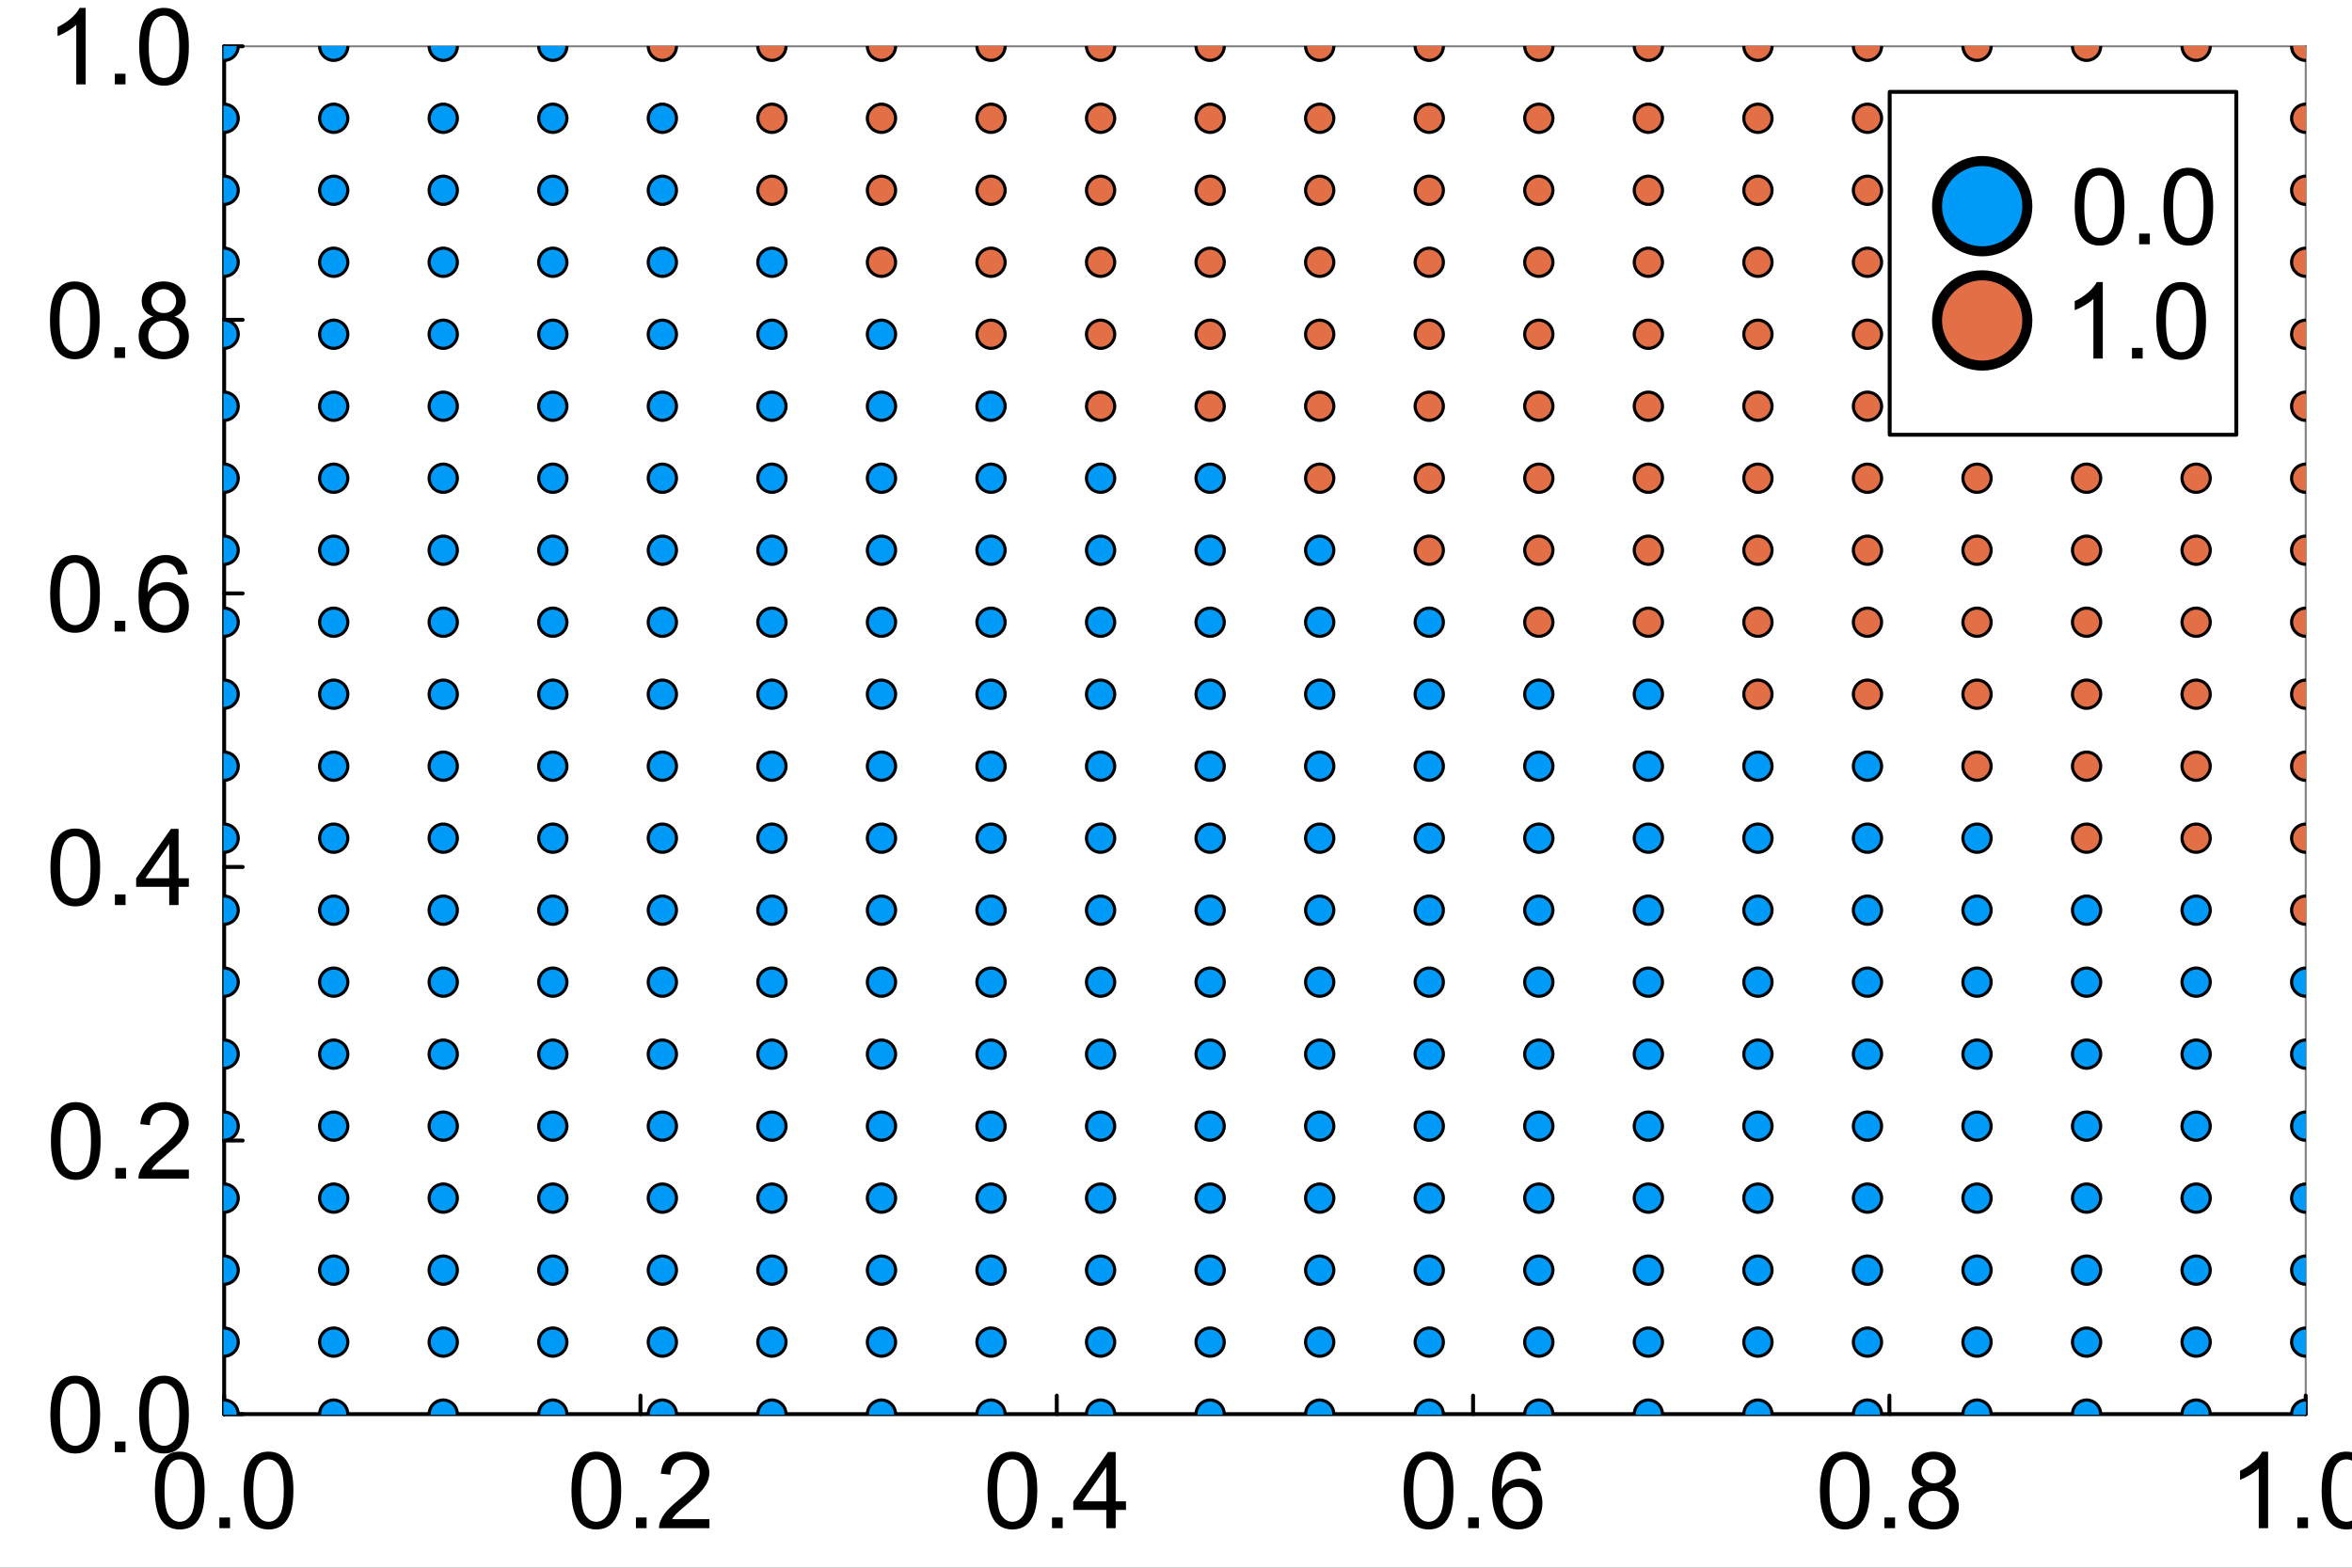 <?xml version="1.0" encoding="utf-8"?>
<svg xmlns="http://www.w3.org/2000/svg" xmlns:xlink="http://www.w3.org/1999/xlink" width="600" height="400" viewBox="0 0 2400 1600">
<rect x="0" y="0" width="2400" height="1600" fill="#333333" stroke="none"/>
<defs>
  <clipPath id="clip280">
    <rect x="0" y="0" width="2400" height="1600"/>
  </clipPath>
</defs>
<path clip-path="url(#clip280)" d="M0 1600 L2400 1600 L2400 8.88178e-14 L0 8.88178e-14  Z" fill="#ffffff" fill-rule="evenodd" fill-opacity="1"/>
<defs>
  <clipPath id="clip281">
    <rect x="480" y="0" width="1681" height="1600"/>
  </clipPath>
</defs>
<path clip-path="url(#clip280)" d="M228.721 1443.25 L2352.76 1443.25 L2352.76 47.244 L228.721 47.244  Z" fill="#ffffff" fill-rule="evenodd" fill-opacity="1"/>
<defs>
  <clipPath id="clip282">
    <rect x="228" y="47" width="2125" height="1397"/>
  </clipPath>
</defs>
<polyline clip-path="url(#clip280)" style="stroke:#000000; stroke-linecap:round; stroke-linejoin:round; stroke-width:4; stroke-opacity:1; fill:none" points="228.721,1443.25 2352.76,1443.25 "/>
<polyline clip-path="url(#clip280)" style="stroke:#000000; stroke-linecap:round; stroke-linejoin:round; stroke-width:2; stroke-opacity:0.5; fill:none" points="228.721,47.244 2352.76,47.244 "/>
<polyline clip-path="url(#clip280)" style="stroke:#000000; stroke-linecap:round; stroke-linejoin:round; stroke-width:4; stroke-opacity:1; fill:none" points="228.721,1443.25 228.721,1424.35 "/>
<polyline clip-path="url(#clip280)" style="stroke:#000000; stroke-linecap:round; stroke-linejoin:round; stroke-width:4; stroke-opacity:1; fill:none" points="653.528,1443.25 653.528,1424.35 "/>
<polyline clip-path="url(#clip280)" style="stroke:#000000; stroke-linecap:round; stroke-linejoin:round; stroke-width:4; stroke-opacity:1; fill:none" points="1078.34,1443.25 1078.34,1424.35 "/>
<polyline clip-path="url(#clip280)" style="stroke:#000000; stroke-linecap:round; stroke-linejoin:round; stroke-width:4; stroke-opacity:1; fill:none" points="1503.14,1443.25 1503.14,1424.35 "/>
<polyline clip-path="url(#clip280)" style="stroke:#000000; stroke-linecap:round; stroke-linejoin:round; stroke-width:4; stroke-opacity:1; fill:none" points="1927.95,1443.25 1927.95,1424.35 "/>
<polyline clip-path="url(#clip280)" style="stroke:#000000; stroke-linecap:round; stroke-linejoin:round; stroke-width:4; stroke-opacity:1; fill:none" points="2352.76,1443.25 2352.76,1424.35 "/>
<path clip-path="url(#clip280)" d="M158.069 1521.3 Q158.069 1507.51 160.88 1499.13 Q163.744 1490.69 169.314 1486.13 Q174.936 1481.57 183.423 1481.57 Q189.682 1481.57 194.403 1484.12 Q199.124 1486.61 202.2 1491.38 Q205.276 1496.1 207.027 1502.95 Q208.777 1509.74 208.777 1521.3 Q208.777 1534.98 205.966 1543.42 Q203.155 1551.8 197.532 1556.41 Q191.963 1560.97 183.423 1560.97 Q172.178 1560.97 165.76 1552.91 Q158.069 1543.2 158.069 1521.3 M167.882 1521.3 Q167.882 1540.45 172.337 1546.81 Q176.846 1553.12 183.423 1553.12 Q190 1553.12 194.456 1546.76 Q198.964 1540.39 198.964 1521.3 Q198.964 1502.1 194.456 1495.78 Q190 1489.47 183.317 1489.47 Q176.74 1489.47 172.815 1495.04 Q167.882 1502.15 167.882 1521.3 Z" fill="#000000" fill-rule="nonzero" fill-opacity="1" /><path clip-path="url(#clip280)" d="M223.841 1559.65 L223.841 1548.77 L234.715 1548.77 L234.715 1559.65 L223.841 1559.65 Z" fill="#000000" fill-rule="nonzero" fill-opacity="1" /><path clip-path="url(#clip280)" d="M248.665 1521.3 Q248.665 1507.51 251.476 1499.13 Q254.341 1490.69 259.91 1486.13 Q265.532 1481.57 274.019 1481.57 Q280.278 1481.57 284.999 1484.12 Q289.72 1486.61 292.796 1491.38 Q295.873 1496.1 297.623 1502.95 Q299.373 1509.74 299.373 1521.3 Q299.373 1534.98 296.562 1543.42 Q293.751 1551.8 288.128 1556.41 Q282.559 1560.97 274.019 1560.97 Q262.774 1560.97 256.356 1552.91 Q248.665 1543.2 248.665 1521.3 M258.478 1521.3 Q258.478 1540.45 262.933 1546.81 Q267.442 1553.12 274.019 1553.12 Q280.596 1553.12 285.052 1546.76 Q289.561 1540.39 289.561 1521.3 Q289.561 1502.1 285.052 1495.78 Q280.596 1489.47 273.913 1489.47 Q267.336 1489.47 263.411 1495.04 Q258.478 1502.15 258.478 1521.3 Z" fill="#000000" fill-rule="nonzero" fill-opacity="1" /><path clip-path="url(#clip280)" d="M583.141 1521.3 Q583.141 1507.51 585.952 1499.13 Q588.816 1490.69 594.386 1486.13 Q600.008 1481.57 608.495 1481.57 Q614.754 1481.57 619.475 1484.12 Q624.196 1486.61 627.272 1491.38 Q630.349 1496.1 632.099 1502.95 Q633.849 1509.74 633.849 1521.3 Q633.849 1534.98 631.038 1543.42 Q628.227 1551.8 622.604 1556.41 Q617.035 1560.97 608.495 1560.97 Q597.25 1560.97 590.832 1552.91 Q583.141 1543.2 583.141 1521.3 M592.954 1521.3 Q592.954 1540.45 597.409 1546.81 Q601.918 1553.12 608.495 1553.12 Q615.072 1553.12 619.528 1546.76 Q624.037 1540.39 624.037 1521.3 Q624.037 1502.1 619.528 1495.78 Q615.072 1489.47 608.389 1489.47 Q601.812 1489.47 597.887 1495.04 Q592.954 1502.15 592.954 1521.3 Z" fill="#000000" fill-rule="nonzero" fill-opacity="1" /><path clip-path="url(#clip280)" d="M648.913 1559.65 L648.913 1548.77 L659.787 1548.77 L659.787 1559.65 L648.913 1559.65 Z" fill="#000000" fill-rule="nonzero" fill-opacity="1" /><path clip-path="url(#clip280)" d="M723.915 1550.47 L723.915 1559.65 L672.517 1559.65 Q672.411 1556.2 673.631 1553.02 Q675.594 1547.77 679.89 1542.67 Q684.24 1537.58 692.408 1530.9 Q705.085 1520.5 709.541 1514.46 Q713.996 1508.36 713.996 1502.95 Q713.996 1497.27 709.912 1493.4 Q705.881 1489.47 699.357 1489.47 Q692.461 1489.47 688.324 1493.61 Q684.187 1497.75 684.133 1505.07 L674.321 1504.06 Q675.328 1493.08 681.906 1487.35 Q688.483 1481.57 699.569 1481.57 Q710.761 1481.57 717.285 1487.78 Q723.809 1493.98 723.809 1503.16 Q723.809 1507.83 721.9 1512.33 Q719.99 1516.84 715.535 1521.83 Q711.132 1526.81 700.842 1535.51 Q692.249 1542.73 689.809 1545.33 Q687.369 1547.87 685.778 1550.47 L723.915 1550.47 Z" fill="#000000" fill-rule="nonzero" fill-opacity="1" /><path clip-path="url(#clip280)" d="M1007.71 1521.3 Q1007.71 1507.51 1010.52 1499.13 Q1013.38 1490.69 1018.95 1486.13 Q1024.58 1481.57 1033.06 1481.57 Q1039.32 1481.57 1044.04 1484.12 Q1048.76 1486.61 1051.84 1491.38 Q1054.92 1496.1 1056.67 1502.95 Q1058.42 1509.74 1058.42 1521.3 Q1058.42 1534.98 1055.61 1543.42 Q1052.8 1551.8 1047.17 1556.41 Q1041.6 1560.97 1033.06 1560.97 Q1021.82 1560.97 1015.4 1552.91 Q1007.71 1543.2 1007.71 1521.3 M1017.52 1521.3 Q1017.52 1540.45 1021.98 1546.81 Q1026.49 1553.12 1033.06 1553.12 Q1039.64 1553.12 1044.1 1546.76 Q1048.6 1540.39 1048.6 1521.3 Q1048.6 1502.1 1044.1 1495.78 Q1039.64 1489.47 1032.96 1489.47 Q1026.38 1489.47 1022.45 1495.04 Q1017.52 1502.15 1017.52 1521.3 Z" fill="#000000" fill-rule="nonzero" fill-opacity="1" /><path clip-path="url(#clip280)" d="M1073.48 1559.65 L1073.48 1548.77 L1084.36 1548.77 L1084.36 1559.65 L1073.48 1559.65 Z" fill="#000000" fill-rule="nonzero" fill-opacity="1" /><path clip-path="url(#clip280)" d="M1128.91 1559.65 L1128.91 1541.03 L1095.18 1541.03 L1095.18 1532.28 L1130.66 1481.89 L1138.46 1481.89 L1138.46 1532.28 L1148.96 1532.28 L1148.96 1541.03 L1138.46 1541.03 L1138.46 1559.65 L1128.91 1559.65 M1128.91 1532.28 L1128.91 1497.22 L1104.56 1532.28 L1128.91 1532.28 Z" fill="#000000" fill-rule="nonzero" fill-opacity="1" /><path clip-path="url(#clip280)" d="M1432.38 1521.3 Q1432.38 1507.51 1435.19 1499.13 Q1438.06 1490.69 1443.63 1486.13 Q1449.25 1481.57 1457.74 1481.57 Q1464 1481.57 1468.72 1484.12 Q1473.44 1486.61 1476.51 1491.38 Q1479.59 1496.1 1481.34 1502.95 Q1483.09 1509.74 1483.09 1521.3 Q1483.09 1534.98 1480.28 1543.42 Q1477.47 1551.8 1471.85 1556.41 Q1466.28 1560.97 1457.74 1560.97 Q1446.49 1560.97 1440.07 1552.91 Q1432.38 1543.2 1432.38 1521.3 M1442.2 1521.3 Q1442.2 1540.45 1446.65 1546.81 Q1451.16 1553.12 1457.74 1553.12 Q1464.32 1553.12 1468.77 1546.76 Q1473.28 1540.39 1473.28 1521.3 Q1473.28 1502.1 1468.77 1495.78 Q1464.32 1489.47 1457.63 1489.47 Q1451.05 1489.47 1447.13 1495.04 Q1442.2 1502.15 1442.2 1521.3 Z" fill="#000000" fill-rule="nonzero" fill-opacity="1" /><path clip-path="url(#clip280)" d="M1498.16 1559.65 L1498.16 1548.77 L1509.03 1548.77 L1509.03 1559.65 L1498.16 1559.65 Z" fill="#000000" fill-rule="nonzero" fill-opacity="1" /><path clip-path="url(#clip280)" d="M1572.52 1500.93 L1563.03 1501.67 Q1561.75 1496.05 1559.42 1493.5 Q1555.55 1489.42 1549.87 1489.42 Q1545.31 1489.42 1541.86 1491.97 Q1537.35 1495.25 1534.76 1501.57 Q1532.16 1507.88 1532.05 1519.55 Q1535.5 1514.3 1540.48 1511.75 Q1545.47 1509.2 1550.93 1509.2 Q1560.48 1509.2 1567.16 1516.26 Q1573.9 1523.26 1573.9 1534.4 Q1573.9 1541.72 1570.72 1548.03 Q1567.59 1554.29 1562.07 1557.63 Q1556.56 1560.97 1549.55 1560.97 Q1537.62 1560.97 1530.09 1552.22 Q1522.56 1543.42 1522.56 1523.26 Q1522.56 1500.72 1530.88 1490.48 Q1538.15 1481.57 1550.46 1481.57 Q1559.63 1481.57 1565.47 1486.71 Q1571.35 1491.86 1572.52 1500.93 M1533.54 1534.45 Q1533.54 1539.39 1535.6 1543.89 Q1537.73 1548.4 1541.49 1550.79 Q1545.26 1553.12 1549.39 1553.12 Q1555.44 1553.12 1559.79 1548.24 Q1564.14 1543.36 1564.14 1534.98 Q1564.14 1526.92 1559.84 1522.31 Q1555.55 1517.64 1549.02 1517.64 Q1542.55 1517.64 1538.04 1522.31 Q1533.54 1526.92 1533.54 1534.45 Z" fill="#000000" fill-rule="nonzero" fill-opacity="1" /><path clip-path="url(#clip280)" d="M1857.08 1521.3 Q1857.08 1507.51 1859.9 1499.13 Q1862.76 1490.69 1868.33 1486.13 Q1873.95 1481.57 1882.44 1481.57 Q1888.7 1481.57 1893.42 1484.12 Q1898.14 1486.61 1901.22 1491.38 Q1904.29 1496.1 1906.04 1502.95 Q1907.79 1509.74 1907.79 1521.3 Q1907.79 1534.98 1904.98 1543.42 Q1902.17 1551.8 1896.55 1556.41 Q1890.98 1560.97 1882.44 1560.97 Q1871.19 1560.97 1864.78 1552.91 Q1857.08 1543.2 1857.08 1521.3 M1866.9 1521.3 Q1866.9 1540.45 1871.35 1546.81 Q1875.86 1553.12 1882.44 1553.12 Q1889.02 1553.12 1893.47 1546.76 Q1897.98 1540.39 1897.98 1521.3 Q1897.98 1502.1 1893.47 1495.78 Q1889.02 1489.47 1882.33 1489.47 Q1875.76 1489.47 1871.83 1495.04 Q1866.9 1502.15 1866.9 1521.3 Z" fill="#000000" fill-rule="nonzero" fill-opacity="1" /><path clip-path="url(#clip280)" d="M1922.86 1559.65 L1922.86 1548.77 L1933.73 1548.77 L1933.73 1559.65 L1922.86 1559.65 Z" fill="#000000" fill-rule="nonzero" fill-opacity="1" /><path clip-path="url(#clip280)" d="M1962.37 1517.48 Q1956.43 1515.3 1953.57 1511.27 Q1950.7 1507.24 1950.7 1501.62 Q1950.7 1493.13 1956.8 1487.35 Q1962.9 1481.57 1973.03 1481.57 Q1983.22 1481.57 1989.42 1487.51 Q1995.63 1493.4 1995.63 1501.88 Q1995.63 1507.3 1992.77 1511.33 Q1989.96 1515.3 1984.17 1517.48 Q1991.33 1519.81 1995.05 1525.01 Q1998.81 1530.21 1998.81 1537.42 Q1998.81 1547.4 1991.76 1554.18 Q1984.7 1560.97 1973.19 1560.97 Q1961.68 1560.97 1954.63 1554.18 Q1947.57 1547.34 1947.57 1537.16 Q1947.57 1529.57 1951.39 1524.48 Q1955.27 1519.34 1962.37 1517.48 M1960.46 1501.3 Q1960.46 1506.82 1964.02 1510.32 Q1967.57 1513.82 1973.25 1513.82 Q1978.76 1513.82 1982.26 1510.37 Q1985.82 1506.87 1985.82 1501.83 Q1985.82 1496.58 1982.16 1493.03 Q1978.55 1489.42 1973.14 1489.42 Q1967.68 1489.42 1964.07 1492.92 Q1960.46 1496.42 1960.46 1501.3 M1957.39 1537.21 Q1957.39 1541.3 1959.3 1545.11 Q1961.26 1548.93 1965.08 1551.06 Q1968.9 1553.12 1973.3 1553.12 Q1980.14 1553.12 1984.6 1548.72 Q1989.05 1544.32 1989.05 1537.53 Q1989.05 1530.63 1984.44 1526.13 Q1979.88 1521.62 1972.98 1521.62 Q1966.25 1521.62 1961.79 1526.07 Q1957.39 1530.53 1957.39 1537.21 Z" fill="#000000" fill-rule="nonzero" fill-opacity="1" /><path clip-path="url(#clip280)" d="M2314.41 1559.65 L2304.86 1559.65 L2304.86 1498.81 Q2301.41 1502.1 2295.79 1505.39 Q2290.22 1508.67 2285.76 1510.32 L2285.76 1501.09 Q2293.77 1497.32 2299.77 1491.97 Q2305.76 1486.61 2308.25 1481.57 L2314.41 1481.57 L2314.41 1559.65 Z" fill="#000000" fill-rule="nonzero" fill-opacity="1" /><path clip-path="url(#clip280)" d="M2344.22 1559.65 L2344.22 1548.77 L2355.09 1548.77 L2355.09 1559.65 L2344.22 1559.65 Z" fill="#000000" fill-rule="nonzero" fill-opacity="1" /><path clip-path="url(#clip280)" d="M2369.04 1521.3 Q2369.04 1507.51 2371.85 1499.13 Q2374.72 1490.69 2380.28 1486.13 Q2385.91 1481.57 2394.39 1481.57 Q2400.65 1481.57 2405.37 1484.12 Q2410.09 1486.61 2413.17 1491.38 Q2416.25 1496.1 2418 1502.95 Q2419.75 1509.74 2419.75 1521.3 Q2419.75 1534.98 2416.94 1543.42 Q2414.13 1551.8 2408.5 1556.41 Q2402.93 1560.97 2394.39 1560.97 Q2383.15 1560.97 2376.73 1552.91 Q2369.04 1543.2 2369.04 1521.3 M2378.85 1521.3 Q2378.85 1540.45 2383.31 1546.81 Q2387.82 1553.12 2394.39 1553.12 Q2400.97 1553.12 2405.43 1546.76 Q2409.94 1540.39 2409.94 1521.3 Q2409.94 1502.1 2405.43 1495.78 Q2400.97 1489.47 2394.29 1489.47 Q2387.71 1489.47 2383.79 1495.04 Q2378.85 1502.15 2378.85 1521.3 Z" fill="#000000" fill-rule="nonzero" fill-opacity="1" /><polyline clip-path="url(#clip280)" style="stroke:#000000; stroke-linecap:round; stroke-linejoin:round; stroke-width:4; stroke-opacity:1; fill:none" points="228.721,1443.25 228.721,47.244 "/>
<polyline clip-path="url(#clip280)" style="stroke:#000000; stroke-linecap:round; stroke-linejoin:round; stroke-width:2; stroke-opacity:0.5; fill:none" points="2352.76,1443.25 2352.76,47.244 "/>
<polyline clip-path="url(#clip280)" style="stroke:#000000; stroke-linecap:round; stroke-linejoin:round; stroke-width:4; stroke-opacity:1; fill:none" points="228.721,1443.25 247.619,1443.25 "/>
<polyline clip-path="url(#clip280)" style="stroke:#000000; stroke-linecap:round; stroke-linejoin:round; stroke-width:4; stroke-opacity:1; fill:none" points="228.721,1164.05 247.619,1164.05 "/>
<polyline clip-path="url(#clip280)" style="stroke:#000000; stroke-linecap:round; stroke-linejoin:round; stroke-width:4; stroke-opacity:1; fill:none" points="228.721,884.846 247.619,884.846 "/>
<polyline clip-path="url(#clip280)" style="stroke:#000000; stroke-linecap:round; stroke-linejoin:round; stroke-width:4; stroke-opacity:1; fill:none" points="228.721,605.646 247.619,605.646 "/>
<polyline clip-path="url(#clip280)" style="stroke:#000000; stroke-linecap:round; stroke-linejoin:round; stroke-width:4; stroke-opacity:1; fill:none" points="228.721,326.445 247.619,326.445 "/>
<polyline clip-path="url(#clip280)" style="stroke:#000000; stroke-linecap:round; stroke-linejoin:round; stroke-width:4; stroke-opacity:1; fill:none" points="228.721,47.244 247.619,47.244 "/>
<path clip-path="url(#clip280)" d="M51.416 1443.78 Q51.416 1429.99 54.228 1421.61 Q57.092 1413.17 62.661 1408.61 Q68.284 1404.05 76.771 1404.05 Q83.03 1404.05 87.75 1406.6 Q92.471 1409.09 95.548 1413.86 Q98.624 1418.58 100.374 1425.43 Q102.125 1432.22 102.125 1443.78 Q102.125 1457.46 99.314 1465.9 Q96.502 1474.28 90.88 1478.89 Q85.311 1483.45 76.771 1483.45 Q65.526 1483.45 59.108 1475.39 Q51.416 1465.68 51.416 1443.78 M61.229 1443.78 Q61.229 1462.93 65.685 1469.29 Q70.193 1475.6 76.771 1475.6 Q83.348 1475.6 87.803 1469.24 Q92.312 1462.87 92.312 1443.78 Q92.312 1424.58 87.803 1418.26 Q83.348 1411.95 76.665 1411.95 Q70.087 1411.95 66.162 1417.52 Q61.229 1424.63 61.229 1443.78 Z" fill="#000000" fill-rule="nonzero" fill-opacity="1" /><path clip-path="url(#clip280)" d="M117.189 1482.13 L117.189 1471.25 L128.063 1471.25 L128.063 1482.13 L117.189 1482.13 Z" fill="#000000" fill-rule="nonzero" fill-opacity="1" /><path clip-path="url(#clip280)" d="M142.013 1443.78 Q142.013 1429.99 144.824 1421.61 Q147.688 1413.17 153.258 1408.61 Q158.88 1404.05 167.367 1404.05 Q173.626 1404.05 178.347 1406.6 Q183.067 1409.09 186.144 1413.86 Q189.22 1418.58 190.971 1425.43 Q192.721 1432.22 192.721 1443.78 Q192.721 1457.46 189.91 1465.9 Q187.099 1474.28 181.476 1478.89 Q175.907 1483.45 167.367 1483.45 Q156.122 1483.45 149.704 1475.39 Q142.013 1465.68 142.013 1443.78 M151.826 1443.78 Q151.826 1462.93 156.281 1469.29 Q160.79 1475.6 167.367 1475.6 Q173.944 1475.6 178.4 1469.24 Q182.908 1462.87 182.908 1443.78 Q182.908 1424.58 178.4 1418.26 Q173.944 1411.95 167.261 1411.95 Q160.684 1411.95 156.758 1417.52 Q151.826 1424.63 151.826 1443.78 Z" fill="#000000" fill-rule="nonzero" fill-opacity="1" /><path clip-path="url(#clip280)" d="M51.947 1164.58 Q51.947 1150.79 54.758 1142.41 Q57.622 1133.97 63.192 1129.41 Q68.814 1124.85 77.301 1124.85 Q83.56 1124.85 88.281 1127.39 Q93.002 1129.89 96.078 1134.66 Q99.154 1139.38 100.905 1146.22 Q102.655 1153.01 102.655 1164.58 Q102.655 1178.26 99.844 1186.7 Q97.033 1195.08 91.41 1199.69 Q85.841 1204.25 77.301 1204.25 Q66.056 1204.25 59.638 1196.19 Q51.947 1186.48 51.947 1164.58 M61.76 1164.58 Q61.76 1183.73 66.215 1190.09 Q70.724 1196.4 77.301 1196.4 Q83.878 1196.4 88.334 1190.04 Q92.843 1183.67 92.843 1164.58 Q92.843 1145.38 88.334 1139.06 Q83.878 1132.75 77.195 1132.75 Q70.618 1132.75 66.693 1138.32 Q61.76 1145.43 61.76 1164.58 Z" fill="#000000" fill-rule="nonzero" fill-opacity="1" /><path clip-path="url(#clip280)" d="M117.719 1202.93 L117.719 1192.05 L128.593 1192.05 L128.593 1202.93 L117.719 1202.93 Z" fill="#000000" fill-rule="nonzero" fill-opacity="1" /><path clip-path="url(#clip280)" d="M192.721 1193.75 L192.721 1202.93 L141.323 1202.93 Q141.217 1199.48 142.437 1196.3 Q144.4 1191.05 148.696 1185.95 Q153.045 1180.86 161.214 1174.18 Q173.891 1163.78 178.347 1157.74 Q182.802 1151.64 182.802 1146.22 Q182.802 1140.55 178.718 1136.68 Q174.687 1132.75 168.163 1132.75 Q161.267 1132.75 157.13 1136.89 Q152.992 1141.03 152.939 1148.35 L143.127 1147.34 Q144.134 1136.36 150.712 1130.63 Q157.289 1124.85 168.375 1124.85 Q179.567 1124.85 186.091 1131.05 Q192.615 1137.26 192.615 1146.44 Q192.615 1151.1 190.706 1155.61 Q188.796 1160.12 184.34 1165.11 Q179.938 1170.09 169.648 1178.79 Q161.055 1186.01 158.615 1188.61 Q156.175 1191.15 154.584 1193.75 L192.721 1193.75 Z" fill="#000000" fill-rule="nonzero" fill-opacity="1" /><path clip-path="url(#clip280)" d="M51.469 885.377 Q51.469 871.586 54.281 863.205 Q57.145 854.771 62.715 850.21 Q68.337 845.648 76.824 845.648 Q83.083 845.648 87.803 848.194 Q92.524 850.687 95.601 855.461 Q98.677 860.182 100.428 867.024 Q102.178 873.814 102.178 885.377 Q102.178 899.062 99.367 907.495 Q96.555 915.876 90.933 920.491 Q85.364 925.052 76.824 925.052 Q65.579 925.052 59.161 916.99 Q51.469 907.283 51.469 885.377 M61.282 885.377 Q61.282 904.525 65.738 910.89 Q70.246 917.202 76.824 917.202 Q83.401 917.202 87.856 910.837 Q92.365 904.472 92.365 885.377 Q92.365 866.175 87.856 859.863 Q83.401 853.551 76.718 853.551 Q70.14 853.551 66.215 859.121 Q61.282 866.229 61.282 885.377 Z" fill="#000000" fill-rule="nonzero" fill-opacity="1" /><path clip-path="url(#clip280)" d="M117.242 923.726 L117.242 912.853 L128.116 912.853 L128.116 923.726 L117.242 923.726 Z" fill="#000000" fill-rule="nonzero" fill-opacity="1" /><path clip-path="url(#clip280)" d="M172.671 923.726 L172.671 905.109 L138.936 905.109 L138.936 896.357 L174.422 845.966 L182.219 845.966 L182.219 896.357 L192.721 896.357 L192.721 905.109 L182.219 905.109 L182.219 923.726 L172.671 923.726 M172.671 896.357 L172.671 861.296 L148.325 896.357 L172.671 896.357 Z" fill="#000000" fill-rule="nonzero" fill-opacity="1" /><path clip-path="url(#clip280)" d="M51.204 606.176 Q51.204 592.385 54.016 584.004 Q56.88 575.571 62.449 571.009 Q68.072 566.447 76.558 566.447 Q82.817 566.447 87.538 568.993 Q92.259 571.486 95.335 576.26 Q98.412 580.981 100.162 587.823 Q101.913 594.613 101.913 606.176 Q101.913 619.861 99.102 628.295 Q96.29 636.675 90.668 641.29 Q85.098 645.852 76.558 645.852 Q65.314 645.852 58.895 637.789 Q51.204 628.082 51.204 606.176 M61.017 606.176 Q61.017 625.324 65.473 631.689 Q69.981 638.001 76.558 638.001 Q83.136 638.001 87.591 631.636 Q92.1 625.271 92.1 606.176 Q92.1 586.975 87.591 580.663 Q83.136 574.351 76.452 574.351 Q69.875 574.351 65.95 579.92 Q61.017 587.028 61.017 606.176 Z" fill="#000000" fill-rule="nonzero" fill-opacity="1" /><path clip-path="url(#clip280)" d="M116.977 644.526 L116.977 633.652 L127.85 633.652 L127.85 644.526 L116.977 644.526 Z" fill="#000000" fill-rule="nonzero" fill-opacity="1" /><path clip-path="url(#clip280)" d="M191.342 585.808 L181.847 586.55 Q180.574 580.928 178.241 578.382 Q174.368 574.298 168.693 574.298 Q164.131 574.298 160.684 576.844 Q156.175 580.132 153.576 586.444 Q150.977 592.756 150.871 604.426 Q154.319 599.174 159.304 596.628 Q164.29 594.082 169.754 594.082 Q179.301 594.082 185.985 601.137 Q192.721 608.139 192.721 619.277 Q192.721 626.597 189.539 632.909 Q186.409 639.168 180.893 642.51 Q175.376 645.852 168.375 645.852 Q156.44 645.852 148.908 637.1 Q141.376 628.295 141.376 608.139 Q141.376 585.596 149.704 575.358 Q156.971 566.447 169.276 566.447 Q178.453 566.447 184.287 571.592 Q190.175 576.738 191.342 585.808 M152.356 619.331 Q152.356 624.263 154.425 628.772 Q156.546 633.281 160.312 635.668 Q164.078 638.001 168.216 638.001 Q174.262 638.001 178.612 633.122 Q182.961 628.242 182.961 619.861 Q182.961 611.799 178.665 607.184 Q174.368 602.516 167.844 602.516 Q161.373 602.516 156.865 607.184 Q152.356 611.799 152.356 619.331 Z" fill="#000000" fill-rule="nonzero" fill-opacity="1" /><path clip-path="url(#clip280)" d="M50.992 326.975 Q50.992 313.184 53.803 304.804 Q56.668 296.37 62.237 291.808 Q67.86 287.247 76.346 287.247 Q82.605 287.247 87.326 289.793 Q92.047 292.286 95.123 297.059 Q98.2 301.78 99.95 308.623 Q101.701 315.412 101.701 326.975 Q101.701 340.66 98.889 349.094 Q96.078 357.475 90.456 362.089 Q84.886 366.651 76.346 366.651 Q65.101 366.651 58.683 358.588 Q50.992 348.882 50.992 326.975 M60.805 326.975 Q60.805 346.124 65.26 352.489 Q69.769 358.801 76.346 358.801 Q82.924 358.801 87.379 352.436 Q91.888 346.07 91.888 326.975 Q91.888 307.774 87.379 301.462 Q82.924 295.15 76.24 295.15 Q69.663 295.15 65.738 300.719 Q60.805 307.827 60.805 326.975 Z" fill="#000000" fill-rule="nonzero" fill-opacity="1" /><path clip-path="url(#clip280)" d="M116.765 365.325 L116.765 354.451 L127.638 354.451 L127.638 365.325 L116.765 365.325 Z" fill="#000000" fill-rule="nonzero" fill-opacity="1" /><path clip-path="url(#clip280)" d="M156.281 323.156 Q150.34 320.981 147.476 316.95 Q144.612 312.919 144.612 307.297 Q144.612 298.81 150.712 293.028 Q156.811 287.247 166.943 287.247 Q177.127 287.247 183.333 293.187 Q189.539 299.075 189.539 307.562 Q189.539 312.972 186.674 317.003 Q183.863 320.981 178.081 323.156 Q185.242 325.49 188.955 330.688 Q192.721 335.886 192.721 343.1 Q192.721 353.072 185.667 359.861 Q178.612 366.651 167.102 366.651 Q155.592 366.651 148.537 359.861 Q141.482 353.019 141.482 342.835 Q141.482 335.25 145.301 330.158 Q149.173 325.013 156.281 323.156 M154.372 306.978 Q154.372 312.495 157.925 315.996 Q161.479 319.496 167.155 319.496 Q172.671 319.496 176.172 316.049 Q179.726 312.548 179.726 307.509 Q179.726 302.258 176.066 298.704 Q172.459 295.097 167.049 295.097 Q161.585 295.097 157.978 298.598 Q154.372 302.098 154.372 306.978 M151.295 342.888 Q151.295 346.972 153.205 350.791 Q155.167 354.61 158.986 356.732 Q162.805 358.801 167.208 358.801 Q174.05 358.801 178.506 354.398 Q182.961 349.996 182.961 343.206 Q182.961 336.311 178.347 331.802 Q173.785 327.294 166.89 327.294 Q160.153 327.294 155.698 331.749 Q151.295 336.205 151.295 342.888 Z" fill="#000000" fill-rule="nonzero" fill-opacity="1" /><path clip-path="url(#clip280)" d="M87.379 86.124 L77.832 86.124 L77.832 25.285 Q74.384 28.573 68.761 31.862 Q63.192 35.151 58.736 36.795 L58.736 27.565 Q66.746 23.799 72.74 18.442 Q78.733 13.085 81.226 8.046 L87.379 8.046 L87.379 86.124 Z" fill="#000000" fill-rule="nonzero" fill-opacity="1" /><path clip-path="url(#clip280)" d="M117.189 86.124 L117.189 75.25 L128.063 75.25 L128.063 86.124 L117.189 86.124 Z" fill="#000000" fill-rule="nonzero" fill-opacity="1" /><path clip-path="url(#clip280)" d="M142.013 47.775 Q142.013 33.983 144.824 25.603 Q147.688 17.169 153.258 12.607 Q158.88 8.046 167.367 8.046 Q173.626 8.046 178.347 10.592 Q183.067 13.085 186.144 17.859 Q189.22 22.579 190.971 29.422 Q192.721 36.211 192.721 47.775 Q192.721 61.459 189.91 69.893 Q187.099 78.274 181.476 82.888 Q175.907 87.45 167.367 87.45 Q156.122 87.45 149.704 79.388 Q142.013 69.681 142.013 47.775 M151.826 47.775 Q151.826 66.923 156.281 73.288 Q160.79 79.6 167.367 79.6 Q173.944 79.6 178.4 73.235 Q182.908 66.87 182.908 47.775 Q182.908 28.573 178.4 22.261 Q173.944 15.949 167.261 15.949 Q160.684 15.949 156.758 21.519 Q151.826 28.626 151.826 47.775 Z" fill="#000000" fill-rule="nonzero" fill-opacity="1" /><circle clip-path="url(#clip282)" cx="228.721" cy="1443.25" r="14.4" fill="#009af9" fill-rule="evenodd" fill-opacity="1" stroke="#000000" stroke-opacity="1" stroke-width="3.2"/>
<circle clip-path="url(#clip282)" cx="228.721" cy="1369.77" r="14.4" fill="#009af9" fill-rule="evenodd" fill-opacity="1" stroke="#000000" stroke-opacity="1" stroke-width="3.2"/>
<circle clip-path="url(#clip282)" cx="228.721" cy="1296.3" r="14.4" fill="#009af9" fill-rule="evenodd" fill-opacity="1" stroke="#000000" stroke-opacity="1" stroke-width="3.2"/>
<circle clip-path="url(#clip282)" cx="228.721" cy="1222.83" r="14.4" fill="#009af9" fill-rule="evenodd" fill-opacity="1" stroke="#000000" stroke-opacity="1" stroke-width="3.2"/>
<circle clip-path="url(#clip282)" cx="228.721" cy="1149.35" r="14.4" fill="#009af9" fill-rule="evenodd" fill-opacity="1" stroke="#000000" stroke-opacity="1" stroke-width="3.2"/>
<circle clip-path="url(#clip282)" cx="228.721" cy="1075.88" r="14.4" fill="#009af9" fill-rule="evenodd" fill-opacity="1" stroke="#000000" stroke-opacity="1" stroke-width="3.2"/>
<circle clip-path="url(#clip282)" cx="228.721" cy="1002.4" r="14.4" fill="#009af9" fill-rule="evenodd" fill-opacity="1" stroke="#000000" stroke-opacity="1" stroke-width="3.2"/>
<circle clip-path="url(#clip282)" cx="228.721" cy="928.931" r="14.4" fill="#009af9" fill-rule="evenodd" fill-opacity="1" stroke="#000000" stroke-opacity="1" stroke-width="3.2"/>
<circle clip-path="url(#clip282)" cx="228.721" cy="855.457" r="14.4" fill="#009af9" fill-rule="evenodd" fill-opacity="1" stroke="#000000" stroke-opacity="1" stroke-width="3.2"/>
<circle clip-path="url(#clip282)" cx="228.721" cy="781.983" r="14.4" fill="#009af9" fill-rule="evenodd" fill-opacity="1" stroke="#000000" stroke-opacity="1" stroke-width="3.2"/>
<circle clip-path="url(#clip282)" cx="228.721" cy="708.509" r="14.4" fill="#009af9" fill-rule="evenodd" fill-opacity="1" stroke="#000000" stroke-opacity="1" stroke-width="3.2"/>
<circle clip-path="url(#clip282)" cx="228.721" cy="635.035" r="14.4" fill="#009af9" fill-rule="evenodd" fill-opacity="1" stroke="#000000" stroke-opacity="1" stroke-width="3.2"/>
<circle clip-path="url(#clip282)" cx="228.721" cy="561.561" r="14.4" fill="#009af9" fill-rule="evenodd" fill-opacity="1" stroke="#000000" stroke-opacity="1" stroke-width="3.2"/>
<circle clip-path="url(#clip282)" cx="228.721" cy="488.087" r="14.4" fill="#009af9" fill-rule="evenodd" fill-opacity="1" stroke="#000000" stroke-opacity="1" stroke-width="3.2"/>
<circle clip-path="url(#clip282)" cx="228.721" cy="414.614" r="14.4" fill="#009af9" fill-rule="evenodd" fill-opacity="1" stroke="#000000" stroke-opacity="1" stroke-width="3.2"/>
<circle clip-path="url(#clip282)" cx="228.721" cy="341.14" r="14.4" fill="#009af9" fill-rule="evenodd" fill-opacity="1" stroke="#000000" stroke-opacity="1" stroke-width="3.2"/>
<circle clip-path="url(#clip282)" cx="228.721" cy="267.666" r="14.4" fill="#009af9" fill-rule="evenodd" fill-opacity="1" stroke="#000000" stroke-opacity="1" stroke-width="3.2"/>
<circle clip-path="url(#clip282)" cx="228.721" cy="194.192" r="14.4" fill="#009af9" fill-rule="evenodd" fill-opacity="1" stroke="#000000" stroke-opacity="1" stroke-width="3.2"/>
<circle clip-path="url(#clip282)" cx="228.721" cy="120.718" r="14.4" fill="#009af9" fill-rule="evenodd" fill-opacity="1" stroke="#000000" stroke-opacity="1" stroke-width="3.2"/>
<circle clip-path="url(#clip282)" cx="228.721" cy="47.244" r="14.4" fill="#009af9" fill-rule="evenodd" fill-opacity="1" stroke="#000000" stroke-opacity="1" stroke-width="3.2"/>
<circle clip-path="url(#clip282)" cx="340.512" cy="1443.25" r="14.4" fill="#009af9" fill-rule="evenodd" fill-opacity="1" stroke="#000000" stroke-opacity="1" stroke-width="3.2"/>
<circle clip-path="url(#clip282)" cx="340.512" cy="1369.77" r="14.4" fill="#009af9" fill-rule="evenodd" fill-opacity="1" stroke="#000000" stroke-opacity="1" stroke-width="3.2"/>
<circle clip-path="url(#clip282)" cx="340.512" cy="1296.3" r="14.4" fill="#009af9" fill-rule="evenodd" fill-opacity="1" stroke="#000000" stroke-opacity="1" stroke-width="3.2"/>
<circle clip-path="url(#clip282)" cx="340.512" cy="1222.83" r="14.4" fill="#009af9" fill-rule="evenodd" fill-opacity="1" stroke="#000000" stroke-opacity="1" stroke-width="3.2"/>
<circle clip-path="url(#clip282)" cx="340.512" cy="1149.35" r="14.4" fill="#009af9" fill-rule="evenodd" fill-opacity="1" stroke="#000000" stroke-opacity="1" stroke-width="3.2"/>
<circle clip-path="url(#clip282)" cx="340.512" cy="1075.88" r="14.4" fill="#009af9" fill-rule="evenodd" fill-opacity="1" stroke="#000000" stroke-opacity="1" stroke-width="3.2"/>
<circle clip-path="url(#clip282)" cx="340.512" cy="1002.4" r="14.4" fill="#009af9" fill-rule="evenodd" fill-opacity="1" stroke="#000000" stroke-opacity="1" stroke-width="3.2"/>
<circle clip-path="url(#clip282)" cx="340.512" cy="928.931" r="14.4" fill="#009af9" fill-rule="evenodd" fill-opacity="1" stroke="#000000" stroke-opacity="1" stroke-width="3.2"/>
<circle clip-path="url(#clip282)" cx="340.512" cy="855.457" r="14.4" fill="#009af9" fill-rule="evenodd" fill-opacity="1" stroke="#000000" stroke-opacity="1" stroke-width="3.2"/>
<circle clip-path="url(#clip282)" cx="340.512" cy="781.983" r="14.4" fill="#009af9" fill-rule="evenodd" fill-opacity="1" stroke="#000000" stroke-opacity="1" stroke-width="3.2"/>
<circle clip-path="url(#clip282)" cx="340.512" cy="708.509" r="14.4" fill="#009af9" fill-rule="evenodd" fill-opacity="1" stroke="#000000" stroke-opacity="1" stroke-width="3.2"/>
<circle clip-path="url(#clip282)" cx="340.512" cy="635.035" r="14.4" fill="#009af9" fill-rule="evenodd" fill-opacity="1" stroke="#000000" stroke-opacity="1" stroke-width="3.2"/>
<circle clip-path="url(#clip282)" cx="340.512" cy="561.561" r="14.4" fill="#009af9" fill-rule="evenodd" fill-opacity="1" stroke="#000000" stroke-opacity="1" stroke-width="3.2"/>
<circle clip-path="url(#clip282)" cx="340.512" cy="488.087" r="14.4" fill="#009af9" fill-rule="evenodd" fill-opacity="1" stroke="#000000" stroke-opacity="1" stroke-width="3.2"/>
<circle clip-path="url(#clip282)" cx="340.512" cy="414.614" r="14.4" fill="#009af9" fill-rule="evenodd" fill-opacity="1" stroke="#000000" stroke-opacity="1" stroke-width="3.2"/>
<circle clip-path="url(#clip282)" cx="340.512" cy="341.14" r="14.4" fill="#009af9" fill-rule="evenodd" fill-opacity="1" stroke="#000000" stroke-opacity="1" stroke-width="3.2"/>
<circle clip-path="url(#clip282)" cx="340.512" cy="267.666" r="14.4" fill="#009af9" fill-rule="evenodd" fill-opacity="1" stroke="#000000" stroke-opacity="1" stroke-width="3.2"/>
<circle clip-path="url(#clip282)" cx="340.512" cy="194.192" r="14.4" fill="#009af9" fill-rule="evenodd" fill-opacity="1" stroke="#000000" stroke-opacity="1" stroke-width="3.2"/>
<circle clip-path="url(#clip282)" cx="340.512" cy="120.718" r="14.4" fill="#009af9" fill-rule="evenodd" fill-opacity="1" stroke="#000000" stroke-opacity="1" stroke-width="3.2"/>
<circle clip-path="url(#clip282)" cx="340.512" cy="47.244" r="14.4" fill="#009af9" fill-rule="evenodd" fill-opacity="1" stroke="#000000" stroke-opacity="1" stroke-width="3.2"/>
<circle clip-path="url(#clip282)" cx="452.304" cy="1443.25" r="14.4" fill="#009af9" fill-rule="evenodd" fill-opacity="1" stroke="#000000" stroke-opacity="1" stroke-width="3.2"/>
<circle clip-path="url(#clip282)" cx="452.304" cy="1369.77" r="14.4" fill="#009af9" fill-rule="evenodd" fill-opacity="1" stroke="#000000" stroke-opacity="1" stroke-width="3.2"/>
<circle clip-path="url(#clip282)" cx="452.304" cy="1296.3" r="14.4" fill="#009af9" fill-rule="evenodd" fill-opacity="1" stroke="#000000" stroke-opacity="1" stroke-width="3.2"/>
<circle clip-path="url(#clip282)" cx="452.304" cy="1222.83" r="14.4" fill="#009af9" fill-rule="evenodd" fill-opacity="1" stroke="#000000" stroke-opacity="1" stroke-width="3.2"/>
<circle clip-path="url(#clip282)" cx="452.304" cy="1149.35" r="14.4" fill="#009af9" fill-rule="evenodd" fill-opacity="1" stroke="#000000" stroke-opacity="1" stroke-width="3.2"/>
<circle clip-path="url(#clip282)" cx="452.304" cy="1075.88" r="14.4" fill="#009af9" fill-rule="evenodd" fill-opacity="1" stroke="#000000" stroke-opacity="1" stroke-width="3.2"/>
<circle clip-path="url(#clip282)" cx="452.304" cy="1002.4" r="14.4" fill="#009af9" fill-rule="evenodd" fill-opacity="1" stroke="#000000" stroke-opacity="1" stroke-width="3.2"/>
<circle clip-path="url(#clip282)" cx="452.304" cy="928.931" r="14.4" fill="#009af9" fill-rule="evenodd" fill-opacity="1" stroke="#000000" stroke-opacity="1" stroke-width="3.2"/>
<circle clip-path="url(#clip282)" cx="452.304" cy="855.457" r="14.4" fill="#009af9" fill-rule="evenodd" fill-opacity="1" stroke="#000000" stroke-opacity="1" stroke-width="3.2"/>
<circle clip-path="url(#clip282)" cx="452.304" cy="781.983" r="14.4" fill="#009af9" fill-rule="evenodd" fill-opacity="1" stroke="#000000" stroke-opacity="1" stroke-width="3.2"/>
<circle clip-path="url(#clip282)" cx="452.304" cy="708.509" r="14.4" fill="#009af9" fill-rule="evenodd" fill-opacity="1" stroke="#000000" stroke-opacity="1" stroke-width="3.2"/>
<circle clip-path="url(#clip282)" cx="452.304" cy="635.035" r="14.4" fill="#009af9" fill-rule="evenodd" fill-opacity="1" stroke="#000000" stroke-opacity="1" stroke-width="3.2"/>
<circle clip-path="url(#clip282)" cx="452.304" cy="561.561" r="14.4" fill="#009af9" fill-rule="evenodd" fill-opacity="1" stroke="#000000" stroke-opacity="1" stroke-width="3.2"/>
<circle clip-path="url(#clip282)" cx="452.304" cy="488.087" r="14.4" fill="#009af9" fill-rule="evenodd" fill-opacity="1" stroke="#000000" stroke-opacity="1" stroke-width="3.2"/>
<circle clip-path="url(#clip282)" cx="452.304" cy="414.614" r="14.4" fill="#009af9" fill-rule="evenodd" fill-opacity="1" stroke="#000000" stroke-opacity="1" stroke-width="3.2"/>
<circle clip-path="url(#clip282)" cx="452.304" cy="341.14" r="14.4" fill="#009af9" fill-rule="evenodd" fill-opacity="1" stroke="#000000" stroke-opacity="1" stroke-width="3.2"/>
<circle clip-path="url(#clip282)" cx="452.304" cy="267.666" r="14.4" fill="#009af9" fill-rule="evenodd" fill-opacity="1" stroke="#000000" stroke-opacity="1" stroke-width="3.2"/>
<circle clip-path="url(#clip282)" cx="452.304" cy="194.192" r="14.4" fill="#009af9" fill-rule="evenodd" fill-opacity="1" stroke="#000000" stroke-opacity="1" stroke-width="3.2"/>
<circle clip-path="url(#clip282)" cx="452.304" cy="120.718" r="14.4" fill="#009af9" fill-rule="evenodd" fill-opacity="1" stroke="#000000" stroke-opacity="1" stroke-width="3.2"/>
<circle clip-path="url(#clip282)" cx="452.304" cy="47.244" r="14.4" fill="#009af9" fill-rule="evenodd" fill-opacity="1" stroke="#000000" stroke-opacity="1" stroke-width="3.2"/>
<circle clip-path="url(#clip282)" cx="564.095" cy="1443.25" r="14.4" fill="#009af9" fill-rule="evenodd" fill-opacity="1" stroke="#000000" stroke-opacity="1" stroke-width="3.2"/>
<circle clip-path="url(#clip282)" cx="564.095" cy="1369.77" r="14.4" fill="#009af9" fill-rule="evenodd" fill-opacity="1" stroke="#000000" stroke-opacity="1" stroke-width="3.2"/>
<circle clip-path="url(#clip282)" cx="564.095" cy="1296.3" r="14.4" fill="#009af9" fill-rule="evenodd" fill-opacity="1" stroke="#000000" stroke-opacity="1" stroke-width="3.2"/>
<circle clip-path="url(#clip282)" cx="564.095" cy="1222.83" r="14.4" fill="#009af9" fill-rule="evenodd" fill-opacity="1" stroke="#000000" stroke-opacity="1" stroke-width="3.2"/>
<circle clip-path="url(#clip282)" cx="564.095" cy="1149.35" r="14.4" fill="#009af9" fill-rule="evenodd" fill-opacity="1" stroke="#000000" stroke-opacity="1" stroke-width="3.2"/>
<circle clip-path="url(#clip282)" cx="564.095" cy="1075.88" r="14.4" fill="#009af9" fill-rule="evenodd" fill-opacity="1" stroke="#000000" stroke-opacity="1" stroke-width="3.2"/>
<circle clip-path="url(#clip282)" cx="564.095" cy="1002.4" r="14.4" fill="#009af9" fill-rule="evenodd" fill-opacity="1" stroke="#000000" stroke-opacity="1" stroke-width="3.2"/>
<circle clip-path="url(#clip282)" cx="564.095" cy="928.931" r="14.4" fill="#009af9" fill-rule="evenodd" fill-opacity="1" stroke="#000000" stroke-opacity="1" stroke-width="3.2"/>
<circle clip-path="url(#clip282)" cx="564.095" cy="855.457" r="14.4" fill="#009af9" fill-rule="evenodd" fill-opacity="1" stroke="#000000" stroke-opacity="1" stroke-width="3.2"/>
<circle clip-path="url(#clip282)" cx="564.095" cy="781.983" r="14.4" fill="#009af9" fill-rule="evenodd" fill-opacity="1" stroke="#000000" stroke-opacity="1" stroke-width="3.2"/>
<circle clip-path="url(#clip282)" cx="564.095" cy="708.509" r="14.4" fill="#009af9" fill-rule="evenodd" fill-opacity="1" stroke="#000000" stroke-opacity="1" stroke-width="3.2"/>
<circle clip-path="url(#clip282)" cx="564.095" cy="635.035" r="14.4" fill="#009af9" fill-rule="evenodd" fill-opacity="1" stroke="#000000" stroke-opacity="1" stroke-width="3.2"/>
<circle clip-path="url(#clip282)" cx="564.095" cy="561.561" r="14.4" fill="#009af9" fill-rule="evenodd" fill-opacity="1" stroke="#000000" stroke-opacity="1" stroke-width="3.2"/>
<circle clip-path="url(#clip282)" cx="564.095" cy="488.087" r="14.4" fill="#009af9" fill-rule="evenodd" fill-opacity="1" stroke="#000000" stroke-opacity="1" stroke-width="3.2"/>
<circle clip-path="url(#clip282)" cx="564.095" cy="414.614" r="14.4" fill="#009af9" fill-rule="evenodd" fill-opacity="1" stroke="#000000" stroke-opacity="1" stroke-width="3.2"/>
<circle clip-path="url(#clip282)" cx="564.095" cy="341.14" r="14.4" fill="#009af9" fill-rule="evenodd" fill-opacity="1" stroke="#000000" stroke-opacity="1" stroke-width="3.2"/>
<circle clip-path="url(#clip282)" cx="564.095" cy="267.666" r="14.4" fill="#009af9" fill-rule="evenodd" fill-opacity="1" stroke="#000000" stroke-opacity="1" stroke-width="3.2"/>
<circle clip-path="url(#clip282)" cx="564.095" cy="194.192" r="14.4" fill="#009af9" fill-rule="evenodd" fill-opacity="1" stroke="#000000" stroke-opacity="1" stroke-width="3.2"/>
<circle clip-path="url(#clip282)" cx="564.095" cy="120.718" r="14.4" fill="#009af9" fill-rule="evenodd" fill-opacity="1" stroke="#000000" stroke-opacity="1" stroke-width="3.2"/>
<circle clip-path="url(#clip282)" cx="564.095" cy="47.244" r="14.4" fill="#009af9" fill-rule="evenodd" fill-opacity="1" stroke="#000000" stroke-opacity="1" stroke-width="3.2"/>
<circle clip-path="url(#clip282)" cx="675.886" cy="1443.25" r="14.4" fill="#009af9" fill-rule="evenodd" fill-opacity="1" stroke="#000000" stroke-opacity="1" stroke-width="3.2"/>
<circle clip-path="url(#clip282)" cx="675.886" cy="1369.77" r="14.4" fill="#009af9" fill-rule="evenodd" fill-opacity="1" stroke="#000000" stroke-opacity="1" stroke-width="3.2"/>
<circle clip-path="url(#clip282)" cx="675.886" cy="1296.3" r="14.4" fill="#009af9" fill-rule="evenodd" fill-opacity="1" stroke="#000000" stroke-opacity="1" stroke-width="3.2"/>
<circle clip-path="url(#clip282)" cx="675.886" cy="1222.83" r="14.4" fill="#009af9" fill-rule="evenodd" fill-opacity="1" stroke="#000000" stroke-opacity="1" stroke-width="3.2"/>
<circle clip-path="url(#clip282)" cx="675.886" cy="1149.35" r="14.4" fill="#009af9" fill-rule="evenodd" fill-opacity="1" stroke="#000000" stroke-opacity="1" stroke-width="3.2"/>
<circle clip-path="url(#clip282)" cx="675.886" cy="1075.88" r="14.4" fill="#009af9" fill-rule="evenodd" fill-opacity="1" stroke="#000000" stroke-opacity="1" stroke-width="3.2"/>
<circle clip-path="url(#clip282)" cx="675.886" cy="1002.4" r="14.4" fill="#009af9" fill-rule="evenodd" fill-opacity="1" stroke="#000000" stroke-opacity="1" stroke-width="3.2"/>
<circle clip-path="url(#clip282)" cx="675.886" cy="928.931" r="14.4" fill="#009af9" fill-rule="evenodd" fill-opacity="1" stroke="#000000" stroke-opacity="1" stroke-width="3.2"/>
<circle clip-path="url(#clip282)" cx="675.886" cy="855.457" r="14.4" fill="#009af9" fill-rule="evenodd" fill-opacity="1" stroke="#000000" stroke-opacity="1" stroke-width="3.2"/>
<circle clip-path="url(#clip282)" cx="675.886" cy="781.983" r="14.4" fill="#009af9" fill-rule="evenodd" fill-opacity="1" stroke="#000000" stroke-opacity="1" stroke-width="3.2"/>
<circle clip-path="url(#clip282)" cx="675.886" cy="708.509" r="14.4" fill="#009af9" fill-rule="evenodd" fill-opacity="1" stroke="#000000" stroke-opacity="1" stroke-width="3.2"/>
<circle clip-path="url(#clip282)" cx="675.886" cy="635.035" r="14.4" fill="#009af9" fill-rule="evenodd" fill-opacity="1" stroke="#000000" stroke-opacity="1" stroke-width="3.2"/>
<circle clip-path="url(#clip282)" cx="675.886" cy="561.561" r="14.4" fill="#009af9" fill-rule="evenodd" fill-opacity="1" stroke="#000000" stroke-opacity="1" stroke-width="3.2"/>
<circle clip-path="url(#clip282)" cx="675.886" cy="488.087" r="14.4" fill="#009af9" fill-rule="evenodd" fill-opacity="1" stroke="#000000" stroke-opacity="1" stroke-width="3.2"/>
<circle clip-path="url(#clip282)" cx="675.886" cy="414.614" r="14.4" fill="#009af9" fill-rule="evenodd" fill-opacity="1" stroke="#000000" stroke-opacity="1" stroke-width="3.2"/>
<circle clip-path="url(#clip282)" cx="675.886" cy="341.14" r="14.4" fill="#009af9" fill-rule="evenodd" fill-opacity="1" stroke="#000000" stroke-opacity="1" stroke-width="3.2"/>
<circle clip-path="url(#clip282)" cx="675.886" cy="267.666" r="14.4" fill="#009af9" fill-rule="evenodd" fill-opacity="1" stroke="#000000" stroke-opacity="1" stroke-width="3.2"/>
<circle clip-path="url(#clip282)" cx="675.886" cy="194.192" r="14.4" fill="#009af9" fill-rule="evenodd" fill-opacity="1" stroke="#000000" stroke-opacity="1" stroke-width="3.2"/>
<circle clip-path="url(#clip282)" cx="675.886" cy="120.718" r="14.4" fill="#009af9" fill-rule="evenodd" fill-opacity="1" stroke="#000000" stroke-opacity="1" stroke-width="3.2"/>
<circle clip-path="url(#clip282)" cx="787.678" cy="1443.25" r="14.4" fill="#009af9" fill-rule="evenodd" fill-opacity="1" stroke="#000000" stroke-opacity="1" stroke-width="3.2"/>
<circle clip-path="url(#clip282)" cx="787.678" cy="1369.77" r="14.4" fill="#009af9" fill-rule="evenodd" fill-opacity="1" stroke="#000000" stroke-opacity="1" stroke-width="3.2"/>
<circle clip-path="url(#clip282)" cx="787.678" cy="1296.3" r="14.4" fill="#009af9" fill-rule="evenodd" fill-opacity="1" stroke="#000000" stroke-opacity="1" stroke-width="3.2"/>
<circle clip-path="url(#clip282)" cx="787.678" cy="1222.83" r="14.4" fill="#009af9" fill-rule="evenodd" fill-opacity="1" stroke="#000000" stroke-opacity="1" stroke-width="3.2"/>
<circle clip-path="url(#clip282)" cx="787.678" cy="1149.35" r="14.4" fill="#009af9" fill-rule="evenodd" fill-opacity="1" stroke="#000000" stroke-opacity="1" stroke-width="3.2"/>
<circle clip-path="url(#clip282)" cx="787.678" cy="1075.88" r="14.4" fill="#009af9" fill-rule="evenodd" fill-opacity="1" stroke="#000000" stroke-opacity="1" stroke-width="3.2"/>
<circle clip-path="url(#clip282)" cx="787.678" cy="1002.4" r="14.4" fill="#009af9" fill-rule="evenodd" fill-opacity="1" stroke="#000000" stroke-opacity="1" stroke-width="3.2"/>
<circle clip-path="url(#clip282)" cx="787.678" cy="928.931" r="14.4" fill="#009af9" fill-rule="evenodd" fill-opacity="1" stroke="#000000" stroke-opacity="1" stroke-width="3.2"/>
<circle clip-path="url(#clip282)" cx="787.678" cy="855.457" r="14.4" fill="#009af9" fill-rule="evenodd" fill-opacity="1" stroke="#000000" stroke-opacity="1" stroke-width="3.2"/>
<circle clip-path="url(#clip282)" cx="787.678" cy="781.983" r="14.4" fill="#009af9" fill-rule="evenodd" fill-opacity="1" stroke="#000000" stroke-opacity="1" stroke-width="3.2"/>
<circle clip-path="url(#clip282)" cx="787.678" cy="708.509" r="14.4" fill="#009af9" fill-rule="evenodd" fill-opacity="1" stroke="#000000" stroke-opacity="1" stroke-width="3.2"/>
<circle clip-path="url(#clip282)" cx="787.678" cy="635.035" r="14.4" fill="#009af9" fill-rule="evenodd" fill-opacity="1" stroke="#000000" stroke-opacity="1" stroke-width="3.2"/>
<circle clip-path="url(#clip282)" cx="787.678" cy="561.561" r="14.4" fill="#009af9" fill-rule="evenodd" fill-opacity="1" stroke="#000000" stroke-opacity="1" stroke-width="3.2"/>
<circle clip-path="url(#clip282)" cx="787.678" cy="488.087" r="14.4" fill="#009af9" fill-rule="evenodd" fill-opacity="1" stroke="#000000" stroke-opacity="1" stroke-width="3.2"/>
<circle clip-path="url(#clip282)" cx="787.678" cy="414.614" r="14.4" fill="#009af9" fill-rule="evenodd" fill-opacity="1" stroke="#000000" stroke-opacity="1" stroke-width="3.2"/>
<circle clip-path="url(#clip282)" cx="787.678" cy="341.14" r="14.4" fill="#009af9" fill-rule="evenodd" fill-opacity="1" stroke="#000000" stroke-opacity="1" stroke-width="3.2"/>
<circle clip-path="url(#clip282)" cx="787.678" cy="267.666" r="14.4" fill="#009af9" fill-rule="evenodd" fill-opacity="1" stroke="#000000" stroke-opacity="1" stroke-width="3.2"/>
<circle clip-path="url(#clip282)" cx="899.469" cy="1443.25" r="14.4" fill="#009af9" fill-rule="evenodd" fill-opacity="1" stroke="#000000" stroke-opacity="1" stroke-width="3.2"/>
<circle clip-path="url(#clip282)" cx="899.469" cy="1369.77" r="14.4" fill="#009af9" fill-rule="evenodd" fill-opacity="1" stroke="#000000" stroke-opacity="1" stroke-width="3.2"/>
<circle clip-path="url(#clip282)" cx="899.469" cy="1296.3" r="14.4" fill="#009af9" fill-rule="evenodd" fill-opacity="1" stroke="#000000" stroke-opacity="1" stroke-width="3.2"/>
<circle clip-path="url(#clip282)" cx="899.469" cy="1222.83" r="14.4" fill="#009af9" fill-rule="evenodd" fill-opacity="1" stroke="#000000" stroke-opacity="1" stroke-width="3.2"/>
<circle clip-path="url(#clip282)" cx="899.469" cy="1149.35" r="14.4" fill="#009af9" fill-rule="evenodd" fill-opacity="1" stroke="#000000" stroke-opacity="1" stroke-width="3.2"/>
<circle clip-path="url(#clip282)" cx="899.469" cy="1075.88" r="14.4" fill="#009af9" fill-rule="evenodd" fill-opacity="1" stroke="#000000" stroke-opacity="1" stroke-width="3.2"/>
<circle clip-path="url(#clip282)" cx="899.469" cy="1002.4" r="14.4" fill="#009af9" fill-rule="evenodd" fill-opacity="1" stroke="#000000" stroke-opacity="1" stroke-width="3.2"/>
<circle clip-path="url(#clip282)" cx="899.469" cy="928.931" r="14.4" fill="#009af9" fill-rule="evenodd" fill-opacity="1" stroke="#000000" stroke-opacity="1" stroke-width="3.2"/>
<circle clip-path="url(#clip282)" cx="899.469" cy="855.457" r="14.4" fill="#009af9" fill-rule="evenodd" fill-opacity="1" stroke="#000000" stroke-opacity="1" stroke-width="3.2"/>
<circle clip-path="url(#clip282)" cx="899.469" cy="781.983" r="14.4" fill="#009af9" fill-rule="evenodd" fill-opacity="1" stroke="#000000" stroke-opacity="1" stroke-width="3.2"/>
<circle clip-path="url(#clip282)" cx="899.469" cy="708.509" r="14.4" fill="#009af9" fill-rule="evenodd" fill-opacity="1" stroke="#000000" stroke-opacity="1" stroke-width="3.2"/>
<circle clip-path="url(#clip282)" cx="899.469" cy="635.035" r="14.4" fill="#009af9" fill-rule="evenodd" fill-opacity="1" stroke="#000000" stroke-opacity="1" stroke-width="3.2"/>
<circle clip-path="url(#clip282)" cx="899.469" cy="561.561" r="14.4" fill="#009af9" fill-rule="evenodd" fill-opacity="1" stroke="#000000" stroke-opacity="1" stroke-width="3.2"/>
<circle clip-path="url(#clip282)" cx="899.469" cy="488.087" r="14.4" fill="#009af9" fill-rule="evenodd" fill-opacity="1" stroke="#000000" stroke-opacity="1" stroke-width="3.2"/>
<circle clip-path="url(#clip282)" cx="899.469" cy="414.614" r="14.4" fill="#009af9" fill-rule="evenodd" fill-opacity="1" stroke="#000000" stroke-opacity="1" stroke-width="3.2"/>
<circle clip-path="url(#clip282)" cx="899.469" cy="341.14" r="14.4" fill="#009af9" fill-rule="evenodd" fill-opacity="1" stroke="#000000" stroke-opacity="1" stroke-width="3.2"/>
<circle clip-path="url(#clip282)" cx="1011.26" cy="1443.25" r="14.4" fill="#009af9" fill-rule="evenodd" fill-opacity="1" stroke="#000000" stroke-opacity="1" stroke-width="3.2"/>
<circle clip-path="url(#clip282)" cx="1011.26" cy="1369.77" r="14.4" fill="#009af9" fill-rule="evenodd" fill-opacity="1" stroke="#000000" stroke-opacity="1" stroke-width="3.2"/>
<circle clip-path="url(#clip282)" cx="1011.26" cy="1296.3" r="14.4" fill="#009af9" fill-rule="evenodd" fill-opacity="1" stroke="#000000" stroke-opacity="1" stroke-width="3.2"/>
<circle clip-path="url(#clip282)" cx="1011.26" cy="1222.83" r="14.4" fill="#009af9" fill-rule="evenodd" fill-opacity="1" stroke="#000000" stroke-opacity="1" stroke-width="3.2"/>
<circle clip-path="url(#clip282)" cx="1011.26" cy="1149.35" r="14.4" fill="#009af9" fill-rule="evenodd" fill-opacity="1" stroke="#000000" stroke-opacity="1" stroke-width="3.2"/>
<circle clip-path="url(#clip282)" cx="1011.26" cy="1075.88" r="14.4" fill="#009af9" fill-rule="evenodd" fill-opacity="1" stroke="#000000" stroke-opacity="1" stroke-width="3.2"/>
<circle clip-path="url(#clip282)" cx="1011.26" cy="1002.4" r="14.4" fill="#009af9" fill-rule="evenodd" fill-opacity="1" stroke="#000000" stroke-opacity="1" stroke-width="3.2"/>
<circle clip-path="url(#clip282)" cx="1011.26" cy="928.931" r="14.4" fill="#009af9" fill-rule="evenodd" fill-opacity="1" stroke="#000000" stroke-opacity="1" stroke-width="3.2"/>
<circle clip-path="url(#clip282)" cx="1011.26" cy="855.457" r="14.4" fill="#009af9" fill-rule="evenodd" fill-opacity="1" stroke="#000000" stroke-opacity="1" stroke-width="3.2"/>
<circle clip-path="url(#clip282)" cx="1011.26" cy="781.983" r="14.4" fill="#009af9" fill-rule="evenodd" fill-opacity="1" stroke="#000000" stroke-opacity="1" stroke-width="3.2"/>
<circle clip-path="url(#clip282)" cx="1011.26" cy="708.509" r="14.4" fill="#009af9" fill-rule="evenodd" fill-opacity="1" stroke="#000000" stroke-opacity="1" stroke-width="3.2"/>
<circle clip-path="url(#clip282)" cx="1011.26" cy="635.035" r="14.4" fill="#009af9" fill-rule="evenodd" fill-opacity="1" stroke="#000000" stroke-opacity="1" stroke-width="3.2"/>
<circle clip-path="url(#clip282)" cx="1011.26" cy="561.561" r="14.4" fill="#009af9" fill-rule="evenodd" fill-opacity="1" stroke="#000000" stroke-opacity="1" stroke-width="3.2"/>
<circle clip-path="url(#clip282)" cx="1011.26" cy="488.087" r="14.4" fill="#009af9" fill-rule="evenodd" fill-opacity="1" stroke="#000000" stroke-opacity="1" stroke-width="3.2"/>
<circle clip-path="url(#clip282)" cx="1011.26" cy="414.614" r="14.4" fill="#009af9" fill-rule="evenodd" fill-opacity="1" stroke="#000000" stroke-opacity="1" stroke-width="3.2"/>
<circle clip-path="url(#clip282)" cx="1123.05" cy="1443.25" r="14.4" fill="#009af9" fill-rule="evenodd" fill-opacity="1" stroke="#000000" stroke-opacity="1" stroke-width="3.2"/>
<circle clip-path="url(#clip282)" cx="1123.05" cy="1369.77" r="14.4" fill="#009af9" fill-rule="evenodd" fill-opacity="1" stroke="#000000" stroke-opacity="1" stroke-width="3.2"/>
<circle clip-path="url(#clip282)" cx="1123.05" cy="1296.3" r="14.4" fill="#009af9" fill-rule="evenodd" fill-opacity="1" stroke="#000000" stroke-opacity="1" stroke-width="3.2"/>
<circle clip-path="url(#clip282)" cx="1123.05" cy="1222.83" r="14.4" fill="#009af9" fill-rule="evenodd" fill-opacity="1" stroke="#000000" stroke-opacity="1" stroke-width="3.2"/>
<circle clip-path="url(#clip282)" cx="1123.05" cy="1149.35" r="14.4" fill="#009af9" fill-rule="evenodd" fill-opacity="1" stroke="#000000" stroke-opacity="1" stroke-width="3.2"/>
<circle clip-path="url(#clip282)" cx="1123.05" cy="1075.88" r="14.4" fill="#009af9" fill-rule="evenodd" fill-opacity="1" stroke="#000000" stroke-opacity="1" stroke-width="3.2"/>
<circle clip-path="url(#clip282)" cx="1123.05" cy="1002.4" r="14.4" fill="#009af9" fill-rule="evenodd" fill-opacity="1" stroke="#000000" stroke-opacity="1" stroke-width="3.2"/>
<circle clip-path="url(#clip282)" cx="1123.05" cy="928.931" r="14.4" fill="#009af9" fill-rule="evenodd" fill-opacity="1" stroke="#000000" stroke-opacity="1" stroke-width="3.2"/>
<circle clip-path="url(#clip282)" cx="1123.05" cy="855.457" r="14.4" fill="#009af9" fill-rule="evenodd" fill-opacity="1" stroke="#000000" stroke-opacity="1" stroke-width="3.2"/>
<circle clip-path="url(#clip282)" cx="1123.05" cy="781.983" r="14.4" fill="#009af9" fill-rule="evenodd" fill-opacity="1" stroke="#000000" stroke-opacity="1" stroke-width="3.2"/>
<circle clip-path="url(#clip282)" cx="1123.05" cy="708.509" r="14.4" fill="#009af9" fill-rule="evenodd" fill-opacity="1" stroke="#000000" stroke-opacity="1" stroke-width="3.2"/>
<circle clip-path="url(#clip282)" cx="1123.05" cy="635.035" r="14.4" fill="#009af9" fill-rule="evenodd" fill-opacity="1" stroke="#000000" stroke-opacity="1" stroke-width="3.2"/>
<circle clip-path="url(#clip282)" cx="1123.05" cy="561.561" r="14.4" fill="#009af9" fill-rule="evenodd" fill-opacity="1" stroke="#000000" stroke-opacity="1" stroke-width="3.2"/>
<circle clip-path="url(#clip282)" cx="1123.05" cy="488.087" r="14.4" fill="#009af9" fill-rule="evenodd" fill-opacity="1" stroke="#000000" stroke-opacity="1" stroke-width="3.2"/>
<circle clip-path="url(#clip282)" cx="1234.84" cy="1443.25" r="14.4" fill="#009af9" fill-rule="evenodd" fill-opacity="1" stroke="#000000" stroke-opacity="1" stroke-width="3.2"/>
<circle clip-path="url(#clip282)" cx="1234.84" cy="1369.77" r="14.4" fill="#009af9" fill-rule="evenodd" fill-opacity="1" stroke="#000000" stroke-opacity="1" stroke-width="3.2"/>
<circle clip-path="url(#clip282)" cx="1234.84" cy="1296.3" r="14.4" fill="#009af9" fill-rule="evenodd" fill-opacity="1" stroke="#000000" stroke-opacity="1" stroke-width="3.2"/>
<circle clip-path="url(#clip282)" cx="1234.84" cy="1222.83" r="14.4" fill="#009af9" fill-rule="evenodd" fill-opacity="1" stroke="#000000" stroke-opacity="1" stroke-width="3.2"/>
<circle clip-path="url(#clip282)" cx="1234.84" cy="1149.35" r="14.4" fill="#009af9" fill-rule="evenodd" fill-opacity="1" stroke="#000000" stroke-opacity="1" stroke-width="3.2"/>
<circle clip-path="url(#clip282)" cx="1234.84" cy="1075.88" r="14.4" fill="#009af9" fill-rule="evenodd" fill-opacity="1" stroke="#000000" stroke-opacity="1" stroke-width="3.2"/>
<circle clip-path="url(#clip282)" cx="1234.84" cy="1002.4" r="14.4" fill="#009af9" fill-rule="evenodd" fill-opacity="1" stroke="#000000" stroke-opacity="1" stroke-width="3.2"/>
<circle clip-path="url(#clip282)" cx="1234.84" cy="928.931" r="14.4" fill="#009af9" fill-rule="evenodd" fill-opacity="1" stroke="#000000" stroke-opacity="1" stroke-width="3.2"/>
<circle clip-path="url(#clip282)" cx="1234.84" cy="855.457" r="14.4" fill="#009af9" fill-rule="evenodd" fill-opacity="1" stroke="#000000" stroke-opacity="1" stroke-width="3.2"/>
<circle clip-path="url(#clip282)" cx="1234.84" cy="781.983" r="14.4" fill="#009af9" fill-rule="evenodd" fill-opacity="1" stroke="#000000" stroke-opacity="1" stroke-width="3.2"/>
<circle clip-path="url(#clip282)" cx="1234.84" cy="708.509" r="14.4" fill="#009af9" fill-rule="evenodd" fill-opacity="1" stroke="#000000" stroke-opacity="1" stroke-width="3.2"/>
<circle clip-path="url(#clip282)" cx="1234.84" cy="635.035" r="14.4" fill="#009af9" fill-rule="evenodd" fill-opacity="1" stroke="#000000" stroke-opacity="1" stroke-width="3.2"/>
<circle clip-path="url(#clip282)" cx="1234.84" cy="561.561" r="14.4" fill="#009af9" fill-rule="evenodd" fill-opacity="1" stroke="#000000" stroke-opacity="1" stroke-width="3.2"/>
<circle clip-path="url(#clip282)" cx="1234.84" cy="488.087" r="14.4" fill="#009af9" fill-rule="evenodd" fill-opacity="1" stroke="#000000" stroke-opacity="1" stroke-width="3.2"/>
<circle clip-path="url(#clip282)" cx="1346.63" cy="1443.25" r="14.4" fill="#009af9" fill-rule="evenodd" fill-opacity="1" stroke="#000000" stroke-opacity="1" stroke-width="3.2"/>
<circle clip-path="url(#clip282)" cx="1346.63" cy="1369.77" r="14.4" fill="#009af9" fill-rule="evenodd" fill-opacity="1" stroke="#000000" stroke-opacity="1" stroke-width="3.2"/>
<circle clip-path="url(#clip282)" cx="1346.63" cy="1296.3" r="14.4" fill="#009af9" fill-rule="evenodd" fill-opacity="1" stroke="#000000" stroke-opacity="1" stroke-width="3.2"/>
<circle clip-path="url(#clip282)" cx="1346.63" cy="1222.83" r="14.4" fill="#009af9" fill-rule="evenodd" fill-opacity="1" stroke="#000000" stroke-opacity="1" stroke-width="3.2"/>
<circle clip-path="url(#clip282)" cx="1346.63" cy="1149.35" r="14.4" fill="#009af9" fill-rule="evenodd" fill-opacity="1" stroke="#000000" stroke-opacity="1" stroke-width="3.2"/>
<circle clip-path="url(#clip282)" cx="1346.63" cy="1075.88" r="14.4" fill="#009af9" fill-rule="evenodd" fill-opacity="1" stroke="#000000" stroke-opacity="1" stroke-width="3.2"/>
<circle clip-path="url(#clip282)" cx="1346.63" cy="1002.4" r="14.4" fill="#009af9" fill-rule="evenodd" fill-opacity="1" stroke="#000000" stroke-opacity="1" stroke-width="3.2"/>
<circle clip-path="url(#clip282)" cx="1346.63" cy="928.931" r="14.4" fill="#009af9" fill-rule="evenodd" fill-opacity="1" stroke="#000000" stroke-opacity="1" stroke-width="3.2"/>
<circle clip-path="url(#clip282)" cx="1346.63" cy="855.457" r="14.4" fill="#009af9" fill-rule="evenodd" fill-opacity="1" stroke="#000000" stroke-opacity="1" stroke-width="3.2"/>
<circle clip-path="url(#clip282)" cx="1346.63" cy="781.983" r="14.4" fill="#009af9" fill-rule="evenodd" fill-opacity="1" stroke="#000000" stroke-opacity="1" stroke-width="3.2"/>
<circle clip-path="url(#clip282)" cx="1346.63" cy="708.509" r="14.4" fill="#009af9" fill-rule="evenodd" fill-opacity="1" stroke="#000000" stroke-opacity="1" stroke-width="3.2"/>
<circle clip-path="url(#clip282)" cx="1346.63" cy="635.035" r="14.4" fill="#009af9" fill-rule="evenodd" fill-opacity="1" stroke="#000000" stroke-opacity="1" stroke-width="3.2"/>
<circle clip-path="url(#clip282)" cx="1346.63" cy="561.561" r="14.4" fill="#009af9" fill-rule="evenodd" fill-opacity="1" stroke="#000000" stroke-opacity="1" stroke-width="3.2"/>
<circle clip-path="url(#clip282)" cx="1458.43" cy="1443.25" r="14.4" fill="#009af9" fill-rule="evenodd" fill-opacity="1" stroke="#000000" stroke-opacity="1" stroke-width="3.2"/>
<circle clip-path="url(#clip282)" cx="1458.43" cy="1369.77" r="14.4" fill="#009af9" fill-rule="evenodd" fill-opacity="1" stroke="#000000" stroke-opacity="1" stroke-width="3.2"/>
<circle clip-path="url(#clip282)" cx="1458.43" cy="1296.3" r="14.4" fill="#009af9" fill-rule="evenodd" fill-opacity="1" stroke="#000000" stroke-opacity="1" stroke-width="3.2"/>
<circle clip-path="url(#clip282)" cx="1458.43" cy="1222.83" r="14.4" fill="#009af9" fill-rule="evenodd" fill-opacity="1" stroke="#000000" stroke-opacity="1" stroke-width="3.2"/>
<circle clip-path="url(#clip282)" cx="1458.43" cy="1149.35" r="14.4" fill="#009af9" fill-rule="evenodd" fill-opacity="1" stroke="#000000" stroke-opacity="1" stroke-width="3.2"/>
<circle clip-path="url(#clip282)" cx="1458.43" cy="1075.88" r="14.4" fill="#009af9" fill-rule="evenodd" fill-opacity="1" stroke="#000000" stroke-opacity="1" stroke-width="3.2"/>
<circle clip-path="url(#clip282)" cx="1458.43" cy="1002.4" r="14.4" fill="#009af9" fill-rule="evenodd" fill-opacity="1" stroke="#000000" stroke-opacity="1" stroke-width="3.2"/>
<circle clip-path="url(#clip282)" cx="1458.43" cy="928.931" r="14.4" fill="#009af9" fill-rule="evenodd" fill-opacity="1" stroke="#000000" stroke-opacity="1" stroke-width="3.2"/>
<circle clip-path="url(#clip282)" cx="1458.43" cy="855.457" r="14.4" fill="#009af9" fill-rule="evenodd" fill-opacity="1" stroke="#000000" stroke-opacity="1" stroke-width="3.2"/>
<circle clip-path="url(#clip282)" cx="1458.43" cy="781.983" r="14.4" fill="#009af9" fill-rule="evenodd" fill-opacity="1" stroke="#000000" stroke-opacity="1" stroke-width="3.2"/>
<circle clip-path="url(#clip282)" cx="1458.43" cy="708.509" r="14.4" fill="#009af9" fill-rule="evenodd" fill-opacity="1" stroke="#000000" stroke-opacity="1" stroke-width="3.2"/>
<circle clip-path="url(#clip282)" cx="1458.43" cy="635.035" r="14.4" fill="#009af9" fill-rule="evenodd" fill-opacity="1" stroke="#000000" stroke-opacity="1" stroke-width="3.2"/>
<circle clip-path="url(#clip282)" cx="1570.22" cy="1443.25" r="14.4" fill="#009af9" fill-rule="evenodd" fill-opacity="1" stroke="#000000" stroke-opacity="1" stroke-width="3.2"/>
<circle clip-path="url(#clip282)" cx="1570.22" cy="1369.77" r="14.4" fill="#009af9" fill-rule="evenodd" fill-opacity="1" stroke="#000000" stroke-opacity="1" stroke-width="3.2"/>
<circle clip-path="url(#clip282)" cx="1570.22" cy="1296.3" r="14.4" fill="#009af9" fill-rule="evenodd" fill-opacity="1" stroke="#000000" stroke-opacity="1" stroke-width="3.2"/>
<circle clip-path="url(#clip282)" cx="1570.22" cy="1222.83" r="14.4" fill="#009af9" fill-rule="evenodd" fill-opacity="1" stroke="#000000" stroke-opacity="1" stroke-width="3.2"/>
<circle clip-path="url(#clip282)" cx="1570.22" cy="1149.35" r="14.4" fill="#009af9" fill-rule="evenodd" fill-opacity="1" stroke="#000000" stroke-opacity="1" stroke-width="3.2"/>
<circle clip-path="url(#clip282)" cx="1570.22" cy="1075.88" r="14.4" fill="#009af9" fill-rule="evenodd" fill-opacity="1" stroke="#000000" stroke-opacity="1" stroke-width="3.2"/>
<circle clip-path="url(#clip282)" cx="1570.22" cy="1002.4" r="14.4" fill="#009af9" fill-rule="evenodd" fill-opacity="1" stroke="#000000" stroke-opacity="1" stroke-width="3.2"/>
<circle clip-path="url(#clip282)" cx="1570.22" cy="928.931" r="14.4" fill="#009af9" fill-rule="evenodd" fill-opacity="1" stroke="#000000" stroke-opacity="1" stroke-width="3.2"/>
<circle clip-path="url(#clip282)" cx="1570.22" cy="855.457" r="14.4" fill="#009af9" fill-rule="evenodd" fill-opacity="1" stroke="#000000" stroke-opacity="1" stroke-width="3.2"/>
<circle clip-path="url(#clip282)" cx="1570.22" cy="781.983" r="14.4" fill="#009af9" fill-rule="evenodd" fill-opacity="1" stroke="#000000" stroke-opacity="1" stroke-width="3.2"/>
<circle clip-path="url(#clip282)" cx="1570.22" cy="708.509" r="14.4" fill="#009af9" fill-rule="evenodd" fill-opacity="1" stroke="#000000" stroke-opacity="1" stroke-width="3.2"/>
<circle clip-path="url(#clip282)" cx="1682.01" cy="1443.25" r="14.4" fill="#009af9" fill-rule="evenodd" fill-opacity="1" stroke="#000000" stroke-opacity="1" stroke-width="3.2"/>
<circle clip-path="url(#clip282)" cx="1682.01" cy="1369.77" r="14.4" fill="#009af9" fill-rule="evenodd" fill-opacity="1" stroke="#000000" stroke-opacity="1" stroke-width="3.2"/>
<circle clip-path="url(#clip282)" cx="1682.01" cy="1296.3" r="14.4" fill="#009af9" fill-rule="evenodd" fill-opacity="1" stroke="#000000" stroke-opacity="1" stroke-width="3.2"/>
<circle clip-path="url(#clip282)" cx="1682.01" cy="1222.83" r="14.4" fill="#009af9" fill-rule="evenodd" fill-opacity="1" stroke="#000000" stroke-opacity="1" stroke-width="3.2"/>
<circle clip-path="url(#clip282)" cx="1682.01" cy="1149.35" r="14.4" fill="#009af9" fill-rule="evenodd" fill-opacity="1" stroke="#000000" stroke-opacity="1" stroke-width="3.2"/>
<circle clip-path="url(#clip282)" cx="1682.01" cy="1075.88" r="14.4" fill="#009af9" fill-rule="evenodd" fill-opacity="1" stroke="#000000" stroke-opacity="1" stroke-width="3.2"/>
<circle clip-path="url(#clip282)" cx="1682.01" cy="1002.4" r="14.4" fill="#009af9" fill-rule="evenodd" fill-opacity="1" stroke="#000000" stroke-opacity="1" stroke-width="3.2"/>
<circle clip-path="url(#clip282)" cx="1682.01" cy="928.931" r="14.4" fill="#009af9" fill-rule="evenodd" fill-opacity="1" stroke="#000000" stroke-opacity="1" stroke-width="3.2"/>
<circle clip-path="url(#clip282)" cx="1682.01" cy="855.457" r="14.4" fill="#009af9" fill-rule="evenodd" fill-opacity="1" stroke="#000000" stroke-opacity="1" stroke-width="3.2"/>
<circle clip-path="url(#clip282)" cx="1682.01" cy="781.983" r="14.4" fill="#009af9" fill-rule="evenodd" fill-opacity="1" stroke="#000000" stroke-opacity="1" stroke-width="3.2"/>
<circle clip-path="url(#clip282)" cx="1682.01" cy="708.509" r="14.4" fill="#009af9" fill-rule="evenodd" fill-opacity="1" stroke="#000000" stroke-opacity="1" stroke-width="3.2"/>
<circle clip-path="url(#clip282)" cx="1793.8" cy="1443.25" r="14.4" fill="#009af9" fill-rule="evenodd" fill-opacity="1" stroke="#000000" stroke-opacity="1" stroke-width="3.2"/>
<circle clip-path="url(#clip282)" cx="1793.8" cy="1369.77" r="14.4" fill="#009af9" fill-rule="evenodd" fill-opacity="1" stroke="#000000" stroke-opacity="1" stroke-width="3.2"/>
<circle clip-path="url(#clip282)" cx="1793.8" cy="1296.3" r="14.4" fill="#009af9" fill-rule="evenodd" fill-opacity="1" stroke="#000000" stroke-opacity="1" stroke-width="3.2"/>
<circle clip-path="url(#clip282)" cx="1793.8" cy="1222.83" r="14.4" fill="#009af9" fill-rule="evenodd" fill-opacity="1" stroke="#000000" stroke-opacity="1" stroke-width="3.2"/>
<circle clip-path="url(#clip282)" cx="1793.8" cy="1149.35" r="14.4" fill="#009af9" fill-rule="evenodd" fill-opacity="1" stroke="#000000" stroke-opacity="1" stroke-width="3.2"/>
<circle clip-path="url(#clip282)" cx="1793.8" cy="1075.88" r="14.4" fill="#009af9" fill-rule="evenodd" fill-opacity="1" stroke="#000000" stroke-opacity="1" stroke-width="3.2"/>
<circle clip-path="url(#clip282)" cx="1793.8" cy="1002.4" r="14.4" fill="#009af9" fill-rule="evenodd" fill-opacity="1" stroke="#000000" stroke-opacity="1" stroke-width="3.2"/>
<circle clip-path="url(#clip282)" cx="1793.8" cy="928.931" r="14.4" fill="#009af9" fill-rule="evenodd" fill-opacity="1" stroke="#000000" stroke-opacity="1" stroke-width="3.2"/>
<circle clip-path="url(#clip282)" cx="1793.8" cy="855.457" r="14.4" fill="#009af9" fill-rule="evenodd" fill-opacity="1" stroke="#000000" stroke-opacity="1" stroke-width="3.2"/>
<circle clip-path="url(#clip282)" cx="1793.8" cy="781.983" r="14.4" fill="#009af9" fill-rule="evenodd" fill-opacity="1" stroke="#000000" stroke-opacity="1" stroke-width="3.2"/>
<circle clip-path="url(#clip282)" cx="1905.59" cy="1443.25" r="14.4" fill="#009af9" fill-rule="evenodd" fill-opacity="1" stroke="#000000" stroke-opacity="1" stroke-width="3.2"/>
<circle clip-path="url(#clip282)" cx="1905.59" cy="1369.77" r="14.4" fill="#009af9" fill-rule="evenodd" fill-opacity="1" stroke="#000000" stroke-opacity="1" stroke-width="3.2"/>
<circle clip-path="url(#clip282)" cx="1905.59" cy="1296.3" r="14.4" fill="#009af9" fill-rule="evenodd" fill-opacity="1" stroke="#000000" stroke-opacity="1" stroke-width="3.2"/>
<circle clip-path="url(#clip282)" cx="1905.59" cy="1222.83" r="14.4" fill="#009af9" fill-rule="evenodd" fill-opacity="1" stroke="#000000" stroke-opacity="1" stroke-width="3.2"/>
<circle clip-path="url(#clip282)" cx="1905.59" cy="1149.35" r="14.4" fill="#009af9" fill-rule="evenodd" fill-opacity="1" stroke="#000000" stroke-opacity="1" stroke-width="3.2"/>
<circle clip-path="url(#clip282)" cx="1905.59" cy="1075.88" r="14.4" fill="#009af9" fill-rule="evenodd" fill-opacity="1" stroke="#000000" stroke-opacity="1" stroke-width="3.2"/>
<circle clip-path="url(#clip282)" cx="1905.59" cy="1002.4" r="14.4" fill="#009af9" fill-rule="evenodd" fill-opacity="1" stroke="#000000" stroke-opacity="1" stroke-width="3.2"/>
<circle clip-path="url(#clip282)" cx="1905.59" cy="928.931" r="14.4" fill="#009af9" fill-rule="evenodd" fill-opacity="1" stroke="#000000" stroke-opacity="1" stroke-width="3.2"/>
<circle clip-path="url(#clip282)" cx="1905.59" cy="855.457" r="14.4" fill="#009af9" fill-rule="evenodd" fill-opacity="1" stroke="#000000" stroke-opacity="1" stroke-width="3.2"/>
<circle clip-path="url(#clip282)" cx="1905.59" cy="781.983" r="14.4" fill="#009af9" fill-rule="evenodd" fill-opacity="1" stroke="#000000" stroke-opacity="1" stroke-width="3.2"/>
<circle clip-path="url(#clip282)" cx="2017.38" cy="1443.25" r="14.4" fill="#009af9" fill-rule="evenodd" fill-opacity="1" stroke="#000000" stroke-opacity="1" stroke-width="3.2"/>
<circle clip-path="url(#clip282)" cx="2017.38" cy="1369.77" r="14.4" fill="#009af9" fill-rule="evenodd" fill-opacity="1" stroke="#000000" stroke-opacity="1" stroke-width="3.2"/>
<circle clip-path="url(#clip282)" cx="2017.38" cy="1296.3" r="14.4" fill="#009af9" fill-rule="evenodd" fill-opacity="1" stroke="#000000" stroke-opacity="1" stroke-width="3.2"/>
<circle clip-path="url(#clip282)" cx="2017.38" cy="1222.83" r="14.4" fill="#009af9" fill-rule="evenodd" fill-opacity="1" stroke="#000000" stroke-opacity="1" stroke-width="3.2"/>
<circle clip-path="url(#clip282)" cx="2017.38" cy="1149.35" r="14.4" fill="#009af9" fill-rule="evenodd" fill-opacity="1" stroke="#000000" stroke-opacity="1" stroke-width="3.2"/>
<circle clip-path="url(#clip282)" cx="2017.38" cy="1075.88" r="14.4" fill="#009af9" fill-rule="evenodd" fill-opacity="1" stroke="#000000" stroke-opacity="1" stroke-width="3.2"/>
<circle clip-path="url(#clip282)" cx="2017.38" cy="1002.4" r="14.4" fill="#009af9" fill-rule="evenodd" fill-opacity="1" stroke="#000000" stroke-opacity="1" stroke-width="3.2"/>
<circle clip-path="url(#clip282)" cx="2017.38" cy="928.931" r="14.4" fill="#009af9" fill-rule="evenodd" fill-opacity="1" stroke="#000000" stroke-opacity="1" stroke-width="3.2"/>
<circle clip-path="url(#clip282)" cx="2017.38" cy="855.457" r="14.4" fill="#009af9" fill-rule="evenodd" fill-opacity="1" stroke="#000000" stroke-opacity="1" stroke-width="3.2"/>
<circle clip-path="url(#clip282)" cx="2129.17" cy="1443.25" r="14.4" fill="#009af9" fill-rule="evenodd" fill-opacity="1" stroke="#000000" stroke-opacity="1" stroke-width="3.2"/>
<circle clip-path="url(#clip282)" cx="2129.17" cy="1369.77" r="14.4" fill="#009af9" fill-rule="evenodd" fill-opacity="1" stroke="#000000" stroke-opacity="1" stroke-width="3.2"/>
<circle clip-path="url(#clip282)" cx="2129.17" cy="1296.3" r="14.4" fill="#009af9" fill-rule="evenodd" fill-opacity="1" stroke="#000000" stroke-opacity="1" stroke-width="3.2"/>
<circle clip-path="url(#clip282)" cx="2129.17" cy="1222.83" r="14.4" fill="#009af9" fill-rule="evenodd" fill-opacity="1" stroke="#000000" stroke-opacity="1" stroke-width="3.2"/>
<circle clip-path="url(#clip282)" cx="2129.17" cy="1149.35" r="14.4" fill="#009af9" fill-rule="evenodd" fill-opacity="1" stroke="#000000" stroke-opacity="1" stroke-width="3.2"/>
<circle clip-path="url(#clip282)" cx="2129.17" cy="1075.88" r="14.4" fill="#009af9" fill-rule="evenodd" fill-opacity="1" stroke="#000000" stroke-opacity="1" stroke-width="3.2"/>
<circle clip-path="url(#clip282)" cx="2129.17" cy="1002.4" r="14.4" fill="#009af9" fill-rule="evenodd" fill-opacity="1" stroke="#000000" stroke-opacity="1" stroke-width="3.2"/>
<circle clip-path="url(#clip282)" cx="2129.17" cy="928.931" r="14.4" fill="#009af9" fill-rule="evenodd" fill-opacity="1" stroke="#000000" stroke-opacity="1" stroke-width="3.2"/>
<circle clip-path="url(#clip282)" cx="2240.96" cy="1443.25" r="14.4" fill="#009af9" fill-rule="evenodd" fill-opacity="1" stroke="#000000" stroke-opacity="1" stroke-width="3.2"/>
<circle clip-path="url(#clip282)" cx="2240.96" cy="1369.77" r="14.4" fill="#009af9" fill-rule="evenodd" fill-opacity="1" stroke="#000000" stroke-opacity="1" stroke-width="3.2"/>
<circle clip-path="url(#clip282)" cx="2240.96" cy="1296.3" r="14.4" fill="#009af9" fill-rule="evenodd" fill-opacity="1" stroke="#000000" stroke-opacity="1" stroke-width="3.2"/>
<circle clip-path="url(#clip282)" cx="2240.96" cy="1222.83" r="14.4" fill="#009af9" fill-rule="evenodd" fill-opacity="1" stroke="#000000" stroke-opacity="1" stroke-width="3.2"/>
<circle clip-path="url(#clip282)" cx="2240.96" cy="1149.35" r="14.4" fill="#009af9" fill-rule="evenodd" fill-opacity="1" stroke="#000000" stroke-opacity="1" stroke-width="3.2"/>
<circle clip-path="url(#clip282)" cx="2240.96" cy="1075.88" r="14.4" fill="#009af9" fill-rule="evenodd" fill-opacity="1" stroke="#000000" stroke-opacity="1" stroke-width="3.2"/>
<circle clip-path="url(#clip282)" cx="2240.96" cy="1002.4" r="14.4" fill="#009af9" fill-rule="evenodd" fill-opacity="1" stroke="#000000" stroke-opacity="1" stroke-width="3.2"/>
<circle clip-path="url(#clip282)" cx="2240.96" cy="928.931" r="14.4" fill="#009af9" fill-rule="evenodd" fill-opacity="1" stroke="#000000" stroke-opacity="1" stroke-width="3.2"/>
<circle clip-path="url(#clip282)" cx="2352.76" cy="1443.25" r="14.4" fill="#009af9" fill-rule="evenodd" fill-opacity="1" stroke="#000000" stroke-opacity="1" stroke-width="3.2"/>
<circle clip-path="url(#clip282)" cx="2352.76" cy="1369.77" r="14.4" fill="#009af9" fill-rule="evenodd" fill-opacity="1" stroke="#000000" stroke-opacity="1" stroke-width="3.2"/>
<circle clip-path="url(#clip282)" cx="2352.76" cy="1296.3" r="14.4" fill="#009af9" fill-rule="evenodd" fill-opacity="1" stroke="#000000" stroke-opacity="1" stroke-width="3.2"/>
<circle clip-path="url(#clip282)" cx="2352.76" cy="1222.83" r="14.4" fill="#009af9" fill-rule="evenodd" fill-opacity="1" stroke="#000000" stroke-opacity="1" stroke-width="3.2"/>
<circle clip-path="url(#clip282)" cx="2352.76" cy="1149.35" r="14.4" fill="#009af9" fill-rule="evenodd" fill-opacity="1" stroke="#000000" stroke-opacity="1" stroke-width="3.2"/>
<circle clip-path="url(#clip282)" cx="2352.76" cy="1075.88" r="14.4" fill="#009af9" fill-rule="evenodd" fill-opacity="1" stroke="#000000" stroke-opacity="1" stroke-width="3.2"/>
<circle clip-path="url(#clip282)" cx="2352.76" cy="1002.4" r="14.4" fill="#009af9" fill-rule="evenodd" fill-opacity="1" stroke="#000000" stroke-opacity="1" stroke-width="3.2"/>
<circle clip-path="url(#clip282)" cx="675.886" cy="47.244" r="14.4" fill="#e26f46" fill-rule="evenodd" fill-opacity="1" stroke="#000000" stroke-opacity="1" stroke-width="3.2"/>
<circle clip-path="url(#clip282)" cx="787.678" cy="194.192" r="14.4" fill="#e26f46" fill-rule="evenodd" fill-opacity="1" stroke="#000000" stroke-opacity="1" stroke-width="3.2"/>
<circle clip-path="url(#clip282)" cx="787.678" cy="120.718" r="14.4" fill="#e26f46" fill-rule="evenodd" fill-opacity="1" stroke="#000000" stroke-opacity="1" stroke-width="3.2"/>
<circle clip-path="url(#clip282)" cx="787.678" cy="47.244" r="14.4" fill="#e26f46" fill-rule="evenodd" fill-opacity="1" stroke="#000000" stroke-opacity="1" stroke-width="3.2"/>
<circle clip-path="url(#clip282)" cx="899.469" cy="267.666" r="14.4" fill="#e26f46" fill-rule="evenodd" fill-opacity="1" stroke="#000000" stroke-opacity="1" stroke-width="3.2"/>
<circle clip-path="url(#clip282)" cx="899.469" cy="194.192" r="14.4" fill="#e26f46" fill-rule="evenodd" fill-opacity="1" stroke="#000000" stroke-opacity="1" stroke-width="3.2"/>
<circle clip-path="url(#clip282)" cx="899.469" cy="120.718" r="14.4" fill="#e26f46" fill-rule="evenodd" fill-opacity="1" stroke="#000000" stroke-opacity="1" stroke-width="3.2"/>
<circle clip-path="url(#clip282)" cx="899.469" cy="47.244" r="14.4" fill="#e26f46" fill-rule="evenodd" fill-opacity="1" stroke="#000000" stroke-opacity="1" stroke-width="3.2"/>
<circle clip-path="url(#clip282)" cx="1011.26" cy="341.14" r="14.4" fill="#e26f46" fill-rule="evenodd" fill-opacity="1" stroke="#000000" stroke-opacity="1" stroke-width="3.2"/>
<circle clip-path="url(#clip282)" cx="1011.26" cy="267.666" r="14.4" fill="#e26f46" fill-rule="evenodd" fill-opacity="1" stroke="#000000" stroke-opacity="1" stroke-width="3.2"/>
<circle clip-path="url(#clip282)" cx="1011.26" cy="194.192" r="14.4" fill="#e26f46" fill-rule="evenodd" fill-opacity="1" stroke="#000000" stroke-opacity="1" stroke-width="3.2"/>
<circle clip-path="url(#clip282)" cx="1011.26" cy="120.718" r="14.4" fill="#e26f46" fill-rule="evenodd" fill-opacity="1" stroke="#000000" stroke-opacity="1" stroke-width="3.2"/>
<circle clip-path="url(#clip282)" cx="1011.26" cy="47.244" r="14.4" fill="#e26f46" fill-rule="evenodd" fill-opacity="1" stroke="#000000" stroke-opacity="1" stroke-width="3.2"/>
<circle clip-path="url(#clip282)" cx="1123.05" cy="414.614" r="14.4" fill="#e26f46" fill-rule="evenodd" fill-opacity="1" stroke="#000000" stroke-opacity="1" stroke-width="3.2"/>
<circle clip-path="url(#clip282)" cx="1123.05" cy="341.14" r="14.4" fill="#e26f46" fill-rule="evenodd" fill-opacity="1" stroke="#000000" stroke-opacity="1" stroke-width="3.2"/>
<circle clip-path="url(#clip282)" cx="1123.05" cy="267.666" r="14.4" fill="#e26f46" fill-rule="evenodd" fill-opacity="1" stroke="#000000" stroke-opacity="1" stroke-width="3.2"/>
<circle clip-path="url(#clip282)" cx="1123.05" cy="194.192" r="14.4" fill="#e26f46" fill-rule="evenodd" fill-opacity="1" stroke="#000000" stroke-opacity="1" stroke-width="3.2"/>
<circle clip-path="url(#clip282)" cx="1123.05" cy="120.718" r="14.4" fill="#e26f46" fill-rule="evenodd" fill-opacity="1" stroke="#000000" stroke-opacity="1" stroke-width="3.2"/>
<circle clip-path="url(#clip282)" cx="1123.05" cy="47.244" r="14.4" fill="#e26f46" fill-rule="evenodd" fill-opacity="1" stroke="#000000" stroke-opacity="1" stroke-width="3.2"/>
<circle clip-path="url(#clip282)" cx="1234.84" cy="414.614" r="14.4" fill="#e26f46" fill-rule="evenodd" fill-opacity="1" stroke="#000000" stroke-opacity="1" stroke-width="3.2"/>
<circle clip-path="url(#clip282)" cx="1234.84" cy="341.14" r="14.4" fill="#e26f46" fill-rule="evenodd" fill-opacity="1" stroke="#000000" stroke-opacity="1" stroke-width="3.2"/>
<circle clip-path="url(#clip282)" cx="1234.84" cy="267.666" r="14.4" fill="#e26f46" fill-rule="evenodd" fill-opacity="1" stroke="#000000" stroke-opacity="1" stroke-width="3.2"/>
<circle clip-path="url(#clip282)" cx="1234.84" cy="194.192" r="14.4" fill="#e26f46" fill-rule="evenodd" fill-opacity="1" stroke="#000000" stroke-opacity="1" stroke-width="3.2"/>
<circle clip-path="url(#clip282)" cx="1234.84" cy="120.718" r="14.4" fill="#e26f46" fill-rule="evenodd" fill-opacity="1" stroke="#000000" stroke-opacity="1" stroke-width="3.2"/>
<circle clip-path="url(#clip282)" cx="1234.84" cy="47.244" r="14.4" fill="#e26f46" fill-rule="evenodd" fill-opacity="1" stroke="#000000" stroke-opacity="1" stroke-width="3.2"/>
<circle clip-path="url(#clip282)" cx="1346.63" cy="488.087" r="14.4" fill="#e26f46" fill-rule="evenodd" fill-opacity="1" stroke="#000000" stroke-opacity="1" stroke-width="3.2"/>
<circle clip-path="url(#clip282)" cx="1346.63" cy="414.614" r="14.4" fill="#e26f46" fill-rule="evenodd" fill-opacity="1" stroke="#000000" stroke-opacity="1" stroke-width="3.2"/>
<circle clip-path="url(#clip282)" cx="1346.63" cy="341.14" r="14.4" fill="#e26f46" fill-rule="evenodd" fill-opacity="1" stroke="#000000" stroke-opacity="1" stroke-width="3.2"/>
<circle clip-path="url(#clip282)" cx="1346.63" cy="267.666" r="14.4" fill="#e26f46" fill-rule="evenodd" fill-opacity="1" stroke="#000000" stroke-opacity="1" stroke-width="3.2"/>
<circle clip-path="url(#clip282)" cx="1346.63" cy="194.192" r="14.4" fill="#e26f46" fill-rule="evenodd" fill-opacity="1" stroke="#000000" stroke-opacity="1" stroke-width="3.2"/>
<circle clip-path="url(#clip282)" cx="1346.63" cy="120.718" r="14.4" fill="#e26f46" fill-rule="evenodd" fill-opacity="1" stroke="#000000" stroke-opacity="1" stroke-width="3.2"/>
<circle clip-path="url(#clip282)" cx="1346.63" cy="47.244" r="14.4" fill="#e26f46" fill-rule="evenodd" fill-opacity="1" stroke="#000000" stroke-opacity="1" stroke-width="3.2"/>
<circle clip-path="url(#clip282)" cx="1458.43" cy="561.561" r="14.4" fill="#e26f46" fill-rule="evenodd" fill-opacity="1" stroke="#000000" stroke-opacity="1" stroke-width="3.2"/>
<circle clip-path="url(#clip282)" cx="1458.43" cy="488.087" r="14.4" fill="#e26f46" fill-rule="evenodd" fill-opacity="1" stroke="#000000" stroke-opacity="1" stroke-width="3.2"/>
<circle clip-path="url(#clip282)" cx="1458.43" cy="414.614" r="14.4" fill="#e26f46" fill-rule="evenodd" fill-opacity="1" stroke="#000000" stroke-opacity="1" stroke-width="3.2"/>
<circle clip-path="url(#clip282)" cx="1458.43" cy="341.14" r="14.4" fill="#e26f46" fill-rule="evenodd" fill-opacity="1" stroke="#000000" stroke-opacity="1" stroke-width="3.2"/>
<circle clip-path="url(#clip282)" cx="1458.43" cy="267.666" r="14.4" fill="#e26f46" fill-rule="evenodd" fill-opacity="1" stroke="#000000" stroke-opacity="1" stroke-width="3.2"/>
<circle clip-path="url(#clip282)" cx="1458.43" cy="194.192" r="14.4" fill="#e26f46" fill-rule="evenodd" fill-opacity="1" stroke="#000000" stroke-opacity="1" stroke-width="3.2"/>
<circle clip-path="url(#clip282)" cx="1458.43" cy="120.718" r="14.4" fill="#e26f46" fill-rule="evenodd" fill-opacity="1" stroke="#000000" stroke-opacity="1" stroke-width="3.2"/>
<circle clip-path="url(#clip282)" cx="1458.43" cy="47.244" r="14.4" fill="#e26f46" fill-rule="evenodd" fill-opacity="1" stroke="#000000" stroke-opacity="1" stroke-width="3.2"/>
<circle clip-path="url(#clip282)" cx="1570.22" cy="635.035" r="14.4" fill="#e26f46" fill-rule="evenodd" fill-opacity="1" stroke="#000000" stroke-opacity="1" stroke-width="3.2"/>
<circle clip-path="url(#clip282)" cx="1570.22" cy="561.561" r="14.4" fill="#e26f46" fill-rule="evenodd" fill-opacity="1" stroke="#000000" stroke-opacity="1" stroke-width="3.2"/>
<circle clip-path="url(#clip282)" cx="1570.22" cy="488.087" r="14.4" fill="#e26f46" fill-rule="evenodd" fill-opacity="1" stroke="#000000" stroke-opacity="1" stroke-width="3.2"/>
<circle clip-path="url(#clip282)" cx="1570.22" cy="414.614" r="14.4" fill="#e26f46" fill-rule="evenodd" fill-opacity="1" stroke="#000000" stroke-opacity="1" stroke-width="3.2"/>
<circle clip-path="url(#clip282)" cx="1570.22" cy="341.14" r="14.4" fill="#e26f46" fill-rule="evenodd" fill-opacity="1" stroke="#000000" stroke-opacity="1" stroke-width="3.2"/>
<circle clip-path="url(#clip282)" cx="1570.22" cy="267.666" r="14.4" fill="#e26f46" fill-rule="evenodd" fill-opacity="1" stroke="#000000" stroke-opacity="1" stroke-width="3.2"/>
<circle clip-path="url(#clip282)" cx="1570.22" cy="194.192" r="14.4" fill="#e26f46" fill-rule="evenodd" fill-opacity="1" stroke="#000000" stroke-opacity="1" stroke-width="3.2"/>
<circle clip-path="url(#clip282)" cx="1570.22" cy="120.718" r="14.4" fill="#e26f46" fill-rule="evenodd" fill-opacity="1" stroke="#000000" stroke-opacity="1" stroke-width="3.2"/>
<circle clip-path="url(#clip282)" cx="1570.22" cy="47.244" r="14.4" fill="#e26f46" fill-rule="evenodd" fill-opacity="1" stroke="#000000" stroke-opacity="1" stroke-width="3.2"/>
<circle clip-path="url(#clip282)" cx="1682.01" cy="635.035" r="14.4" fill="#e26f46" fill-rule="evenodd" fill-opacity="1" stroke="#000000" stroke-opacity="1" stroke-width="3.2"/>
<circle clip-path="url(#clip282)" cx="1682.01" cy="561.561" r="14.4" fill="#e26f46" fill-rule="evenodd" fill-opacity="1" stroke="#000000" stroke-opacity="1" stroke-width="3.2"/>
<circle clip-path="url(#clip282)" cx="1682.01" cy="488.087" r="14.4" fill="#e26f46" fill-rule="evenodd" fill-opacity="1" stroke="#000000" stroke-opacity="1" stroke-width="3.2"/>
<circle clip-path="url(#clip282)" cx="1682.01" cy="414.614" r="14.4" fill="#e26f46" fill-rule="evenodd" fill-opacity="1" stroke="#000000" stroke-opacity="1" stroke-width="3.2"/>
<circle clip-path="url(#clip282)" cx="1682.01" cy="341.14" r="14.4" fill="#e26f46" fill-rule="evenodd" fill-opacity="1" stroke="#000000" stroke-opacity="1" stroke-width="3.2"/>
<circle clip-path="url(#clip282)" cx="1682.01" cy="267.666" r="14.4" fill="#e26f46" fill-rule="evenodd" fill-opacity="1" stroke="#000000" stroke-opacity="1" stroke-width="3.2"/>
<circle clip-path="url(#clip282)" cx="1682.01" cy="194.192" r="14.4" fill="#e26f46" fill-rule="evenodd" fill-opacity="1" stroke="#000000" stroke-opacity="1" stroke-width="3.2"/>
<circle clip-path="url(#clip282)" cx="1682.01" cy="120.718" r="14.4" fill="#e26f46" fill-rule="evenodd" fill-opacity="1" stroke="#000000" stroke-opacity="1" stroke-width="3.2"/>
<circle clip-path="url(#clip282)" cx="1682.01" cy="47.244" r="14.4" fill="#e26f46" fill-rule="evenodd" fill-opacity="1" stroke="#000000" stroke-opacity="1" stroke-width="3.2"/>
<circle clip-path="url(#clip282)" cx="1793.8" cy="708.509" r="14.4" fill="#e26f46" fill-rule="evenodd" fill-opacity="1" stroke="#000000" stroke-opacity="1" stroke-width="3.2"/>
<circle clip-path="url(#clip282)" cx="1793.8" cy="635.035" r="14.4" fill="#e26f46" fill-rule="evenodd" fill-opacity="1" stroke="#000000" stroke-opacity="1" stroke-width="3.2"/>
<circle clip-path="url(#clip282)" cx="1793.8" cy="561.561" r="14.4" fill="#e26f46" fill-rule="evenodd" fill-opacity="1" stroke="#000000" stroke-opacity="1" stroke-width="3.2"/>
<circle clip-path="url(#clip282)" cx="1793.8" cy="488.087" r="14.4" fill="#e26f46" fill-rule="evenodd" fill-opacity="1" stroke="#000000" stroke-opacity="1" stroke-width="3.2"/>
<circle clip-path="url(#clip282)" cx="1793.8" cy="414.614" r="14.4" fill="#e26f46" fill-rule="evenodd" fill-opacity="1" stroke="#000000" stroke-opacity="1" stroke-width="3.2"/>
<circle clip-path="url(#clip282)" cx="1793.8" cy="341.14" r="14.4" fill="#e26f46" fill-rule="evenodd" fill-opacity="1" stroke="#000000" stroke-opacity="1" stroke-width="3.2"/>
<circle clip-path="url(#clip282)" cx="1793.8" cy="267.666" r="14.4" fill="#e26f46" fill-rule="evenodd" fill-opacity="1" stroke="#000000" stroke-opacity="1" stroke-width="3.2"/>
<circle clip-path="url(#clip282)" cx="1793.8" cy="194.192" r="14.4" fill="#e26f46" fill-rule="evenodd" fill-opacity="1" stroke="#000000" stroke-opacity="1" stroke-width="3.2"/>
<circle clip-path="url(#clip282)" cx="1793.8" cy="120.718" r="14.4" fill="#e26f46" fill-rule="evenodd" fill-opacity="1" stroke="#000000" stroke-opacity="1" stroke-width="3.2"/>
<circle clip-path="url(#clip282)" cx="1793.8" cy="47.244" r="14.4" fill="#e26f46" fill-rule="evenodd" fill-opacity="1" stroke="#000000" stroke-opacity="1" stroke-width="3.2"/>
<circle clip-path="url(#clip282)" cx="1905.59" cy="708.509" r="14.4" fill="#e26f46" fill-rule="evenodd" fill-opacity="1" stroke="#000000" stroke-opacity="1" stroke-width="3.2"/>
<circle clip-path="url(#clip282)" cx="1905.59" cy="635.035" r="14.4" fill="#e26f46" fill-rule="evenodd" fill-opacity="1" stroke="#000000" stroke-opacity="1" stroke-width="3.2"/>
<circle clip-path="url(#clip282)" cx="1905.59" cy="561.561" r="14.4" fill="#e26f46" fill-rule="evenodd" fill-opacity="1" stroke="#000000" stroke-opacity="1" stroke-width="3.2"/>
<circle clip-path="url(#clip282)" cx="1905.59" cy="488.087" r="14.4" fill="#e26f46" fill-rule="evenodd" fill-opacity="1" stroke="#000000" stroke-opacity="1" stroke-width="3.2"/>
<circle clip-path="url(#clip282)" cx="1905.59" cy="414.614" r="14.4" fill="#e26f46" fill-rule="evenodd" fill-opacity="1" stroke="#000000" stroke-opacity="1" stroke-width="3.2"/>
<circle clip-path="url(#clip282)" cx="1905.59" cy="341.14" r="14.4" fill="#e26f46" fill-rule="evenodd" fill-opacity="1" stroke="#000000" stroke-opacity="1" stroke-width="3.2"/>
<circle clip-path="url(#clip282)" cx="1905.59" cy="267.666" r="14.4" fill="#e26f46" fill-rule="evenodd" fill-opacity="1" stroke="#000000" stroke-opacity="1" stroke-width="3.2"/>
<circle clip-path="url(#clip282)" cx="1905.59" cy="194.192" r="14.4" fill="#e26f46" fill-rule="evenodd" fill-opacity="1" stroke="#000000" stroke-opacity="1" stroke-width="3.2"/>
<circle clip-path="url(#clip282)" cx="1905.59" cy="120.718" r="14.4" fill="#e26f46" fill-rule="evenodd" fill-opacity="1" stroke="#000000" stroke-opacity="1" stroke-width="3.2"/>
<circle clip-path="url(#clip282)" cx="1905.59" cy="47.244" r="14.4" fill="#e26f46" fill-rule="evenodd" fill-opacity="1" stroke="#000000" stroke-opacity="1" stroke-width="3.2"/>
<circle clip-path="url(#clip282)" cx="2017.38" cy="781.983" r="14.4" fill="#e26f46" fill-rule="evenodd" fill-opacity="1" stroke="#000000" stroke-opacity="1" stroke-width="3.2"/>
<circle clip-path="url(#clip282)" cx="2017.38" cy="708.509" r="14.4" fill="#e26f46" fill-rule="evenodd" fill-opacity="1" stroke="#000000" stroke-opacity="1" stroke-width="3.2"/>
<circle clip-path="url(#clip282)" cx="2017.38" cy="635.035" r="14.4" fill="#e26f46" fill-rule="evenodd" fill-opacity="1" stroke="#000000" stroke-opacity="1" stroke-width="3.2"/>
<circle clip-path="url(#clip282)" cx="2017.38" cy="561.561" r="14.4" fill="#e26f46" fill-rule="evenodd" fill-opacity="1" stroke="#000000" stroke-opacity="1" stroke-width="3.2"/>
<circle clip-path="url(#clip282)" cx="2017.38" cy="488.087" r="14.4" fill="#e26f46" fill-rule="evenodd" fill-opacity="1" stroke="#000000" stroke-opacity="1" stroke-width="3.2"/>
<circle clip-path="url(#clip282)" cx="2017.38" cy="414.614" r="14.4" fill="#e26f46" fill-rule="evenodd" fill-opacity="1" stroke="#000000" stroke-opacity="1" stroke-width="3.2"/>
<circle clip-path="url(#clip282)" cx="2017.38" cy="341.14" r="14.4" fill="#e26f46" fill-rule="evenodd" fill-opacity="1" stroke="#000000" stroke-opacity="1" stroke-width="3.2"/>
<circle clip-path="url(#clip282)" cx="2017.38" cy="267.666" r="14.4" fill="#e26f46" fill-rule="evenodd" fill-opacity="1" stroke="#000000" stroke-opacity="1" stroke-width="3.2"/>
<circle clip-path="url(#clip282)" cx="2017.38" cy="194.192" r="14.4" fill="#e26f46" fill-rule="evenodd" fill-opacity="1" stroke="#000000" stroke-opacity="1" stroke-width="3.2"/>
<circle clip-path="url(#clip282)" cx="2017.38" cy="120.718" r="14.4" fill="#e26f46" fill-rule="evenodd" fill-opacity="1" stroke="#000000" stroke-opacity="1" stroke-width="3.2"/>
<circle clip-path="url(#clip282)" cx="2017.38" cy="47.244" r="14.4" fill="#e26f46" fill-rule="evenodd" fill-opacity="1" stroke="#000000" stroke-opacity="1" stroke-width="3.2"/>
<circle clip-path="url(#clip282)" cx="2129.17" cy="855.457" r="14.4" fill="#e26f46" fill-rule="evenodd" fill-opacity="1" stroke="#000000" stroke-opacity="1" stroke-width="3.2"/>
<circle clip-path="url(#clip282)" cx="2129.17" cy="781.983" r="14.4" fill="#e26f46" fill-rule="evenodd" fill-opacity="1" stroke="#000000" stroke-opacity="1" stroke-width="3.2"/>
<circle clip-path="url(#clip282)" cx="2129.17" cy="708.509" r="14.4" fill="#e26f46" fill-rule="evenodd" fill-opacity="1" stroke="#000000" stroke-opacity="1" stroke-width="3.2"/>
<circle clip-path="url(#clip282)" cx="2129.17" cy="635.035" r="14.4" fill="#e26f46" fill-rule="evenodd" fill-opacity="1" stroke="#000000" stroke-opacity="1" stroke-width="3.2"/>
<circle clip-path="url(#clip282)" cx="2129.17" cy="561.561" r="14.4" fill="#e26f46" fill-rule="evenodd" fill-opacity="1" stroke="#000000" stroke-opacity="1" stroke-width="3.2"/>
<circle clip-path="url(#clip282)" cx="2129.17" cy="488.087" r="14.4" fill="#e26f46" fill-rule="evenodd" fill-opacity="1" stroke="#000000" stroke-opacity="1" stroke-width="3.2"/>
<circle clip-path="url(#clip282)" cx="2129.17" cy="414.614" r="14.4" fill="#e26f46" fill-rule="evenodd" fill-opacity="1" stroke="#000000" stroke-opacity="1" stroke-width="3.2"/>
<circle clip-path="url(#clip282)" cx="2129.17" cy="341.14" r="14.4" fill="#e26f46" fill-rule="evenodd" fill-opacity="1" stroke="#000000" stroke-opacity="1" stroke-width="3.2"/>
<circle clip-path="url(#clip282)" cx="2129.17" cy="267.666" r="14.4" fill="#e26f46" fill-rule="evenodd" fill-opacity="1" stroke="#000000" stroke-opacity="1" stroke-width="3.2"/>
<circle clip-path="url(#clip282)" cx="2129.17" cy="194.192" r="14.4" fill="#e26f46" fill-rule="evenodd" fill-opacity="1" stroke="#000000" stroke-opacity="1" stroke-width="3.2"/>
<circle clip-path="url(#clip282)" cx="2129.17" cy="120.718" r="14.4" fill="#e26f46" fill-rule="evenodd" fill-opacity="1" stroke="#000000" stroke-opacity="1" stroke-width="3.2"/>
<circle clip-path="url(#clip282)" cx="2129.17" cy="47.244" r="14.4" fill="#e26f46" fill-rule="evenodd" fill-opacity="1" stroke="#000000" stroke-opacity="1" stroke-width="3.2"/>
<circle clip-path="url(#clip282)" cx="2240.96" cy="855.457" r="14.4" fill="#e26f46" fill-rule="evenodd" fill-opacity="1" stroke="#000000" stroke-opacity="1" stroke-width="3.2"/>
<circle clip-path="url(#clip282)" cx="2240.96" cy="781.983" r="14.4" fill="#e26f46" fill-rule="evenodd" fill-opacity="1" stroke="#000000" stroke-opacity="1" stroke-width="3.2"/>
<circle clip-path="url(#clip282)" cx="2240.96" cy="708.509" r="14.4" fill="#e26f46" fill-rule="evenodd" fill-opacity="1" stroke="#000000" stroke-opacity="1" stroke-width="3.2"/>
<circle clip-path="url(#clip282)" cx="2240.96" cy="635.035" r="14.4" fill="#e26f46" fill-rule="evenodd" fill-opacity="1" stroke="#000000" stroke-opacity="1" stroke-width="3.2"/>
<circle clip-path="url(#clip282)" cx="2240.96" cy="561.561" r="14.4" fill="#e26f46" fill-rule="evenodd" fill-opacity="1" stroke="#000000" stroke-opacity="1" stroke-width="3.2"/>
<circle clip-path="url(#clip282)" cx="2240.96" cy="488.087" r="14.4" fill="#e26f46" fill-rule="evenodd" fill-opacity="1" stroke="#000000" stroke-opacity="1" stroke-width="3.2"/>
<circle clip-path="url(#clip282)" cx="2240.96" cy="414.614" r="14.4" fill="#e26f46" fill-rule="evenodd" fill-opacity="1" stroke="#000000" stroke-opacity="1" stroke-width="3.2"/>
<circle clip-path="url(#clip282)" cx="2240.96" cy="341.14" r="14.4" fill="#e26f46" fill-rule="evenodd" fill-opacity="1" stroke="#000000" stroke-opacity="1" stroke-width="3.2"/>
<circle clip-path="url(#clip282)" cx="2240.96" cy="267.666" r="14.4" fill="#e26f46" fill-rule="evenodd" fill-opacity="1" stroke="#000000" stroke-opacity="1" stroke-width="3.2"/>
<circle clip-path="url(#clip282)" cx="2240.96" cy="194.192" r="14.4" fill="#e26f46" fill-rule="evenodd" fill-opacity="1" stroke="#000000" stroke-opacity="1" stroke-width="3.2"/>
<circle clip-path="url(#clip282)" cx="2240.96" cy="120.718" r="14.4" fill="#e26f46" fill-rule="evenodd" fill-opacity="1" stroke="#000000" stroke-opacity="1" stroke-width="3.2"/>
<circle clip-path="url(#clip282)" cx="2240.96" cy="47.244" r="14.4" fill="#e26f46" fill-rule="evenodd" fill-opacity="1" stroke="#000000" stroke-opacity="1" stroke-width="3.2"/>
<circle clip-path="url(#clip282)" cx="2352.76" cy="928.931" r="14.4" fill="#e26f46" fill-rule="evenodd" fill-opacity="1" stroke="#000000" stroke-opacity="1" stroke-width="3.2"/>
<circle clip-path="url(#clip282)" cx="2352.76" cy="855.457" r="14.4" fill="#e26f46" fill-rule="evenodd" fill-opacity="1" stroke="#000000" stroke-opacity="1" stroke-width="3.2"/>
<circle clip-path="url(#clip282)" cx="2352.76" cy="781.983" r="14.4" fill="#e26f46" fill-rule="evenodd" fill-opacity="1" stroke="#000000" stroke-opacity="1" stroke-width="3.2"/>
<circle clip-path="url(#clip282)" cx="2352.76" cy="708.509" r="14.4" fill="#e26f46" fill-rule="evenodd" fill-opacity="1" stroke="#000000" stroke-opacity="1" stroke-width="3.2"/>
<circle clip-path="url(#clip282)" cx="2352.76" cy="635.035" r="14.4" fill="#e26f46" fill-rule="evenodd" fill-opacity="1" stroke="#000000" stroke-opacity="1" stroke-width="3.2"/>
<circle clip-path="url(#clip282)" cx="2352.76" cy="561.561" r="14.4" fill="#e26f46" fill-rule="evenodd" fill-opacity="1" stroke="#000000" stroke-opacity="1" stroke-width="3.2"/>
<circle clip-path="url(#clip282)" cx="2352.76" cy="488.087" r="14.4" fill="#e26f46" fill-rule="evenodd" fill-opacity="1" stroke="#000000" stroke-opacity="1" stroke-width="3.2"/>
<circle clip-path="url(#clip282)" cx="2352.76" cy="414.614" r="14.4" fill="#e26f46" fill-rule="evenodd" fill-opacity="1" stroke="#000000" stroke-opacity="1" stroke-width="3.2"/>
<circle clip-path="url(#clip282)" cx="2352.76" cy="341.14" r="14.4" fill="#e26f46" fill-rule="evenodd" fill-opacity="1" stroke="#000000" stroke-opacity="1" stroke-width="3.2"/>
<circle clip-path="url(#clip282)" cx="2352.76" cy="267.666" r="14.4" fill="#e26f46" fill-rule="evenodd" fill-opacity="1" stroke="#000000" stroke-opacity="1" stroke-width="3.2"/>
<circle clip-path="url(#clip282)" cx="2352.76" cy="194.192" r="14.4" fill="#e26f46" fill-rule="evenodd" fill-opacity="1" stroke="#000000" stroke-opacity="1" stroke-width="3.2"/>
<circle clip-path="url(#clip282)" cx="2352.76" cy="120.718" r="14.4" fill="#e26f46" fill-rule="evenodd" fill-opacity="1" stroke="#000000" stroke-opacity="1" stroke-width="3.2"/>
<circle clip-path="url(#clip282)" cx="2352.76" cy="47.244" r="14.4" fill="#e26f46" fill-rule="evenodd" fill-opacity="1" stroke="#000000" stroke-opacity="1" stroke-width="3.2"/>
<path clip-path="url(#clip280)" d="M1928.25 443.698 L2281.95 443.698 L2281.95 93.778 L1928.25 93.778  Z" fill="#ffffff" fill-rule="evenodd" fill-opacity="1"/>
<polyline clip-path="url(#clip280)" style="stroke:#000000; stroke-linecap:round; stroke-linejoin:round; stroke-width:4; stroke-opacity:1; fill:none" points="1928.25,443.698 2281.95,443.698 2281.95,93.778 1928.25,93.778 1928.25,443.698 "/>
<circle clip-path="url(#clip280)" cx="2022.65" cy="210.418" r="46.08" fill="#009af9" fill-rule="evenodd" fill-opacity="1" stroke="#000000" stroke-opacity="1" stroke-width="10.24"/>
<path clip-path="url(#clip280)" d="M2117.05 210.948 Q2117.05 197.157 2119.86 188.776 Q2122.73 180.343 2128.29 175.781 Q2133.92 171.219 2142.4 171.219 Q2148.66 171.219 2153.38 173.765 Q2158.1 176.258 2161.18 181.032 Q2164.26 185.753 2166.01 192.595 Q2167.76 199.385 2167.76 210.948 Q2167.76 224.633 2164.95 233.067 Q2162.14 241.447 2156.51 246.062 Q2150.94 250.624 2142.4 250.624 Q2131.16 250.624 2124.74 242.561 Q2117.05 232.854 2117.05 210.948 M2126.86 210.948 Q2126.86 230.096 2131.32 236.461 Q2135.83 242.773 2142.4 242.773 Q2148.98 242.773 2153.44 236.408 Q2157.95 230.043 2157.95 210.948 Q2157.95 191.747 2153.44 185.435 Q2148.98 179.123 2142.3 179.123 Q2135.72 179.123 2131.8 184.692 Q2126.86 191.8 2126.86 210.948 Z" fill="#000000" fill-rule="nonzero" fill-opacity="1" /><path clip-path="url(#clip280)" d="M2182.82 249.298 L2182.82 238.424 L2193.7 238.424 L2193.7 249.298 L2182.82 249.298 Z" fill="#000000" fill-rule="nonzero" fill-opacity="1" /><path clip-path="url(#clip280)" d="M2207.65 210.948 Q2207.65 197.157 2210.46 188.776 Q2213.32 180.343 2218.89 175.781 Q2224.51 171.219 2233 171.219 Q2239.26 171.219 2243.98 173.765 Q2248.7 176.258 2251.78 181.032 Q2254.85 185.753 2256.6 192.595 Q2258.35 199.385 2258.35 210.948 Q2258.35 224.633 2255.54 233.067 Q2252.73 241.447 2247.11 246.062 Q2241.54 250.624 2233 250.624 Q2221.76 250.624 2215.34 242.561 Q2207.65 232.854 2207.65 210.948 M2217.46 210.948 Q2217.46 230.096 2221.91 236.461 Q2226.42 242.773 2233 242.773 Q2239.58 242.773 2244.03 236.408 Q2248.54 230.043 2248.54 210.948 Q2248.54 191.747 2244.03 185.435 Q2239.58 179.123 2232.89 179.123 Q2226.32 179.123 2222.39 184.692 Q2217.46 191.8 2217.46 210.948 Z" fill="#000000" fill-rule="nonzero" fill-opacity="1" /><circle clip-path="url(#clip280)" cx="2022.65" cy="327.058" r="46.08" fill="#e26f46" fill-rule="evenodd" fill-opacity="1" stroke="#000000" stroke-opacity="1" stroke-width="10.24"/>
<path clip-path="url(#clip280)" d="M2145.69 365.938 L2136.14 365.938 L2136.14 305.098 Q2132.7 308.387 2127.07 311.675 Q2121.51 314.964 2117.05 316.608 L2117.05 307.379 Q2125.06 303.613 2131.05 298.256 Q2137.05 292.898 2139.54 287.859 L2145.69 287.859 L2145.69 365.938 Z" fill="#000000" fill-rule="nonzero" fill-opacity="1" /><path clip-path="url(#clip280)" d="M2175.5 365.938 L2175.5 355.064 L2186.38 355.064 L2186.38 365.938 L2175.5 365.938 Z" fill="#000000" fill-rule="nonzero" fill-opacity="1" /><path clip-path="url(#clip280)" d="M2200.33 327.588 Q2200.33 313.797 2203.14 305.416 Q2206 296.983 2211.57 292.421 Q2217.19 287.859 2225.68 287.859 Q2231.94 287.859 2236.66 290.405 Q2241.38 292.898 2244.46 297.672 Q2247.53 302.393 2249.28 309.235 Q2251.03 316.025 2251.03 327.588 Q2251.03 341.273 2248.22 349.707 Q2245.41 358.087 2239.79 362.702 Q2234.22 367.264 2225.68 367.264 Q2214.44 367.264 2208.02 359.201 Q2200.33 349.494 2200.33 327.588 M2210.14 327.588 Q2210.14 346.736 2214.59 353.101 Q2219.1 359.413 2225.68 359.413 Q2232.26 359.413 2236.71 353.048 Q2241.22 346.683 2241.22 327.588 Q2241.22 308.387 2236.71 302.075 Q2232.26 295.763 2225.57 295.763 Q2219 295.763 2215.07 301.332 Q2210.14 308.44 2210.14 327.588 Z" fill="#000000" fill-rule="nonzero" fill-opacity="1" /></svg>
